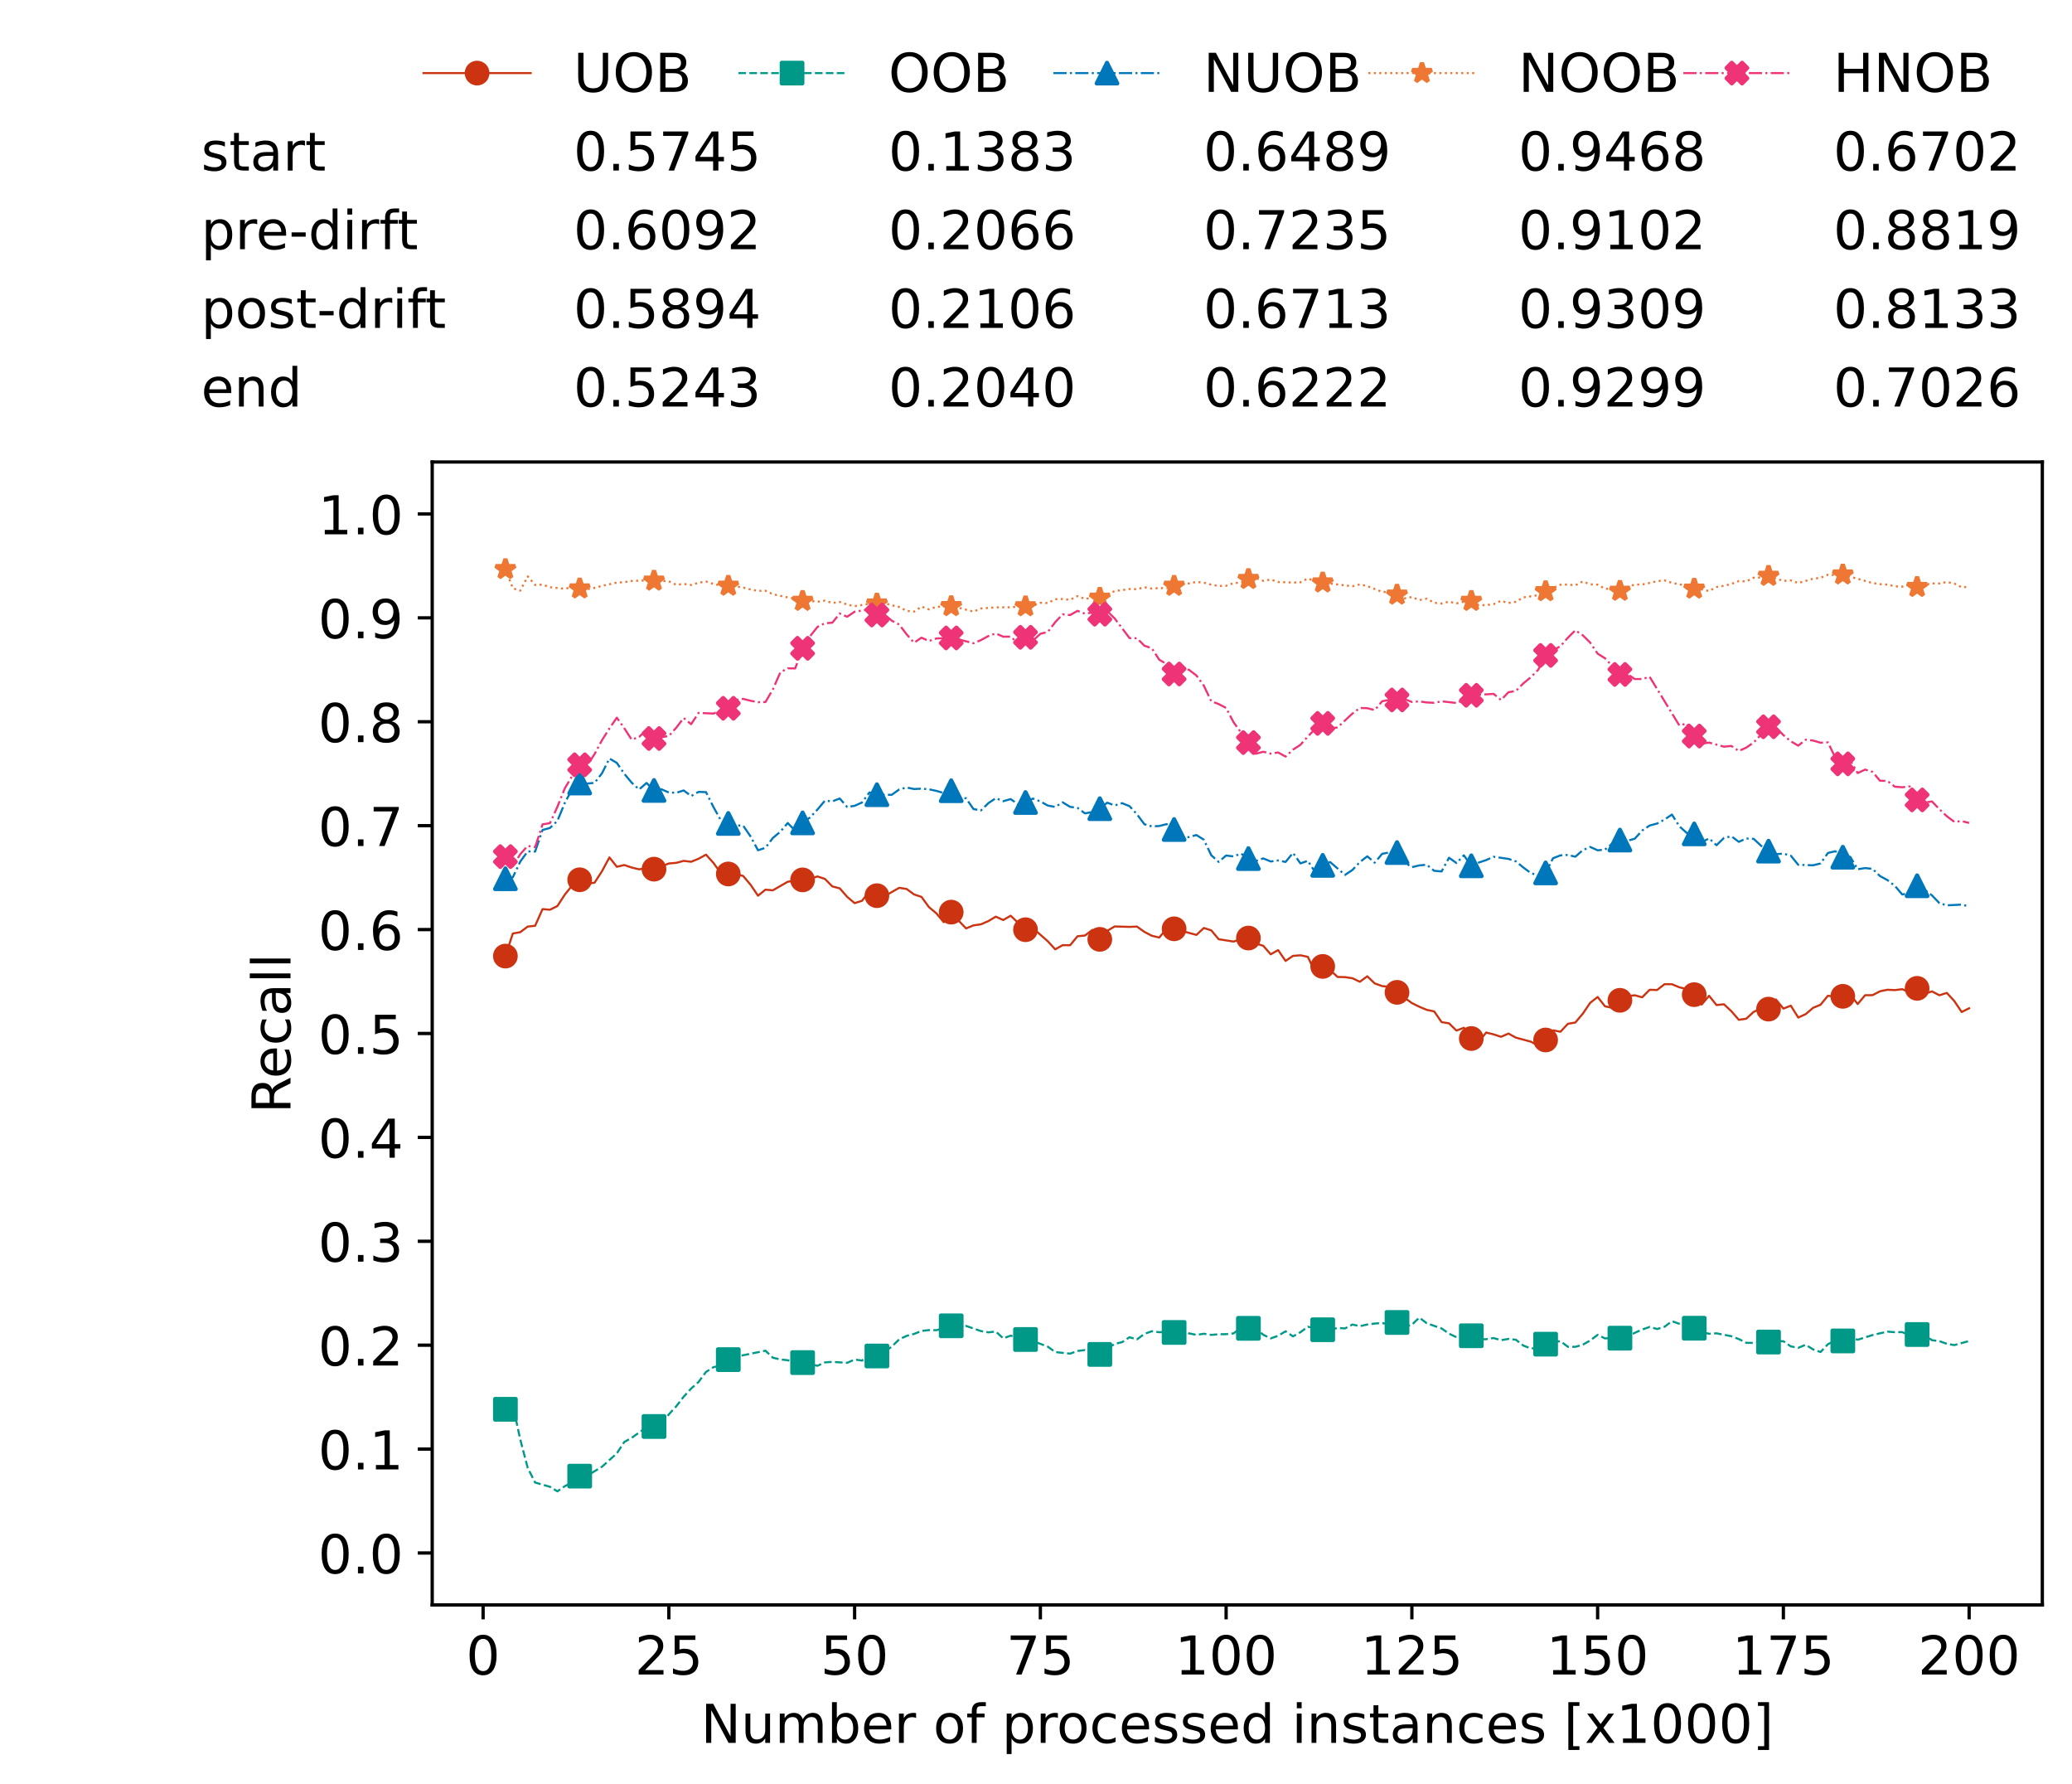 <?xml version="1.0" encoding="utf-8" standalone="no"?>
<!DOCTYPE svg PUBLIC "-//W3C//DTD SVG 1.1//EN"
  "http://www.w3.org/Graphics/SVG/1.1/DTD/svg11.dtd">
<!-- Created with matplotlib (https://matplotlib.org/) -->
<svg height="432.615pt" version="1.1" viewBox="0 0 502.65 432.615" width="502.65pt" xmlns="http://www.w3.org/2000/svg" xmlns:xlink="http://www.w3.org/1999/xlink">
 <defs>
  <style type="text/css">*{stroke-linecap:butt;stroke-linejoin:round;}</style>
 </defs>
 <g id="figure_1">
  <g id="patch_1">
   <path d="M 0 432.615 
L 502.65 432.615 
L 502.65 0 
L 0 0 
z
" style="fill:#ffffff;"/>
  </g>
  <g id="axes_1">
   <g id="patch_2">
    <path d="M 104.85 389.252 
L 495.45 389.252 
L 495.45 112.052 
L 104.85 112.052 
z
" style="fill:#ffffff;"/>
   </g>
   <g id="matplotlib.axis_1">
    <g id="xtick_1">
     <g id="line2d_1">
      <defs>
       <path d="M 0 0 
L 0 3.5 
" id="mc0240b3d84" style="stroke:#000000;stroke-width:0.8;"/>
      </defs>
      <g>
       <use style="stroke:#000000;stroke-width:0.8;" x="117.197" xlink:href="#mc0240b3d84" y="389.252"/>
      </g>
     </g>
     <g id="text_1">
      <!-- 0 -->
      <g transform="translate(113.061 406.13)scale(0.13 -0.13)">
       <defs>
        <path d="M 31.781 66.406 
Q 24.172 66.406 20.328 58.906 
Q 16.5 51.422 16.5 36.375 
Q 16.5 21.391 20.328 13.891 
Q 24.172 6.391 31.781 6.391 
Q 39.453 6.391 43.281 13.891 
Q 47.125 21.391 47.125 36.375 
Q 47.125 51.422 43.281 58.906 
Q 39.453 66.406 31.781 66.406 
z
M 31.781 74.219 
Q 44.047 74.219 50.516 64.516 
Q 56.984 54.828 56.984 36.375 
Q 56.984 17.969 50.516 8.266 
Q 44.047 -1.422 31.781 -1.422 
Q 19.531 -1.422 13.062 8.266 
Q 6.594 17.969 6.594 36.375 
Q 6.594 54.828 13.062 64.516 
Q 19.531 74.219 31.781 74.219 
z
" id="DejaVuSans-48"/>
       </defs>
       <use xlink:href="#DejaVuSans-48"/>
      </g>
     </g>
    </g>
    <g id="xtick_2">
     <g id="line2d_2">
      <g>
       <use style="stroke:#000000;stroke-width:0.8;" x="162.259" xlink:href="#mc0240b3d84" y="389.252"/>
      </g>
     </g>
     <g id="text_2">
      <!-- 25 -->
      <g transform="translate(153.988 406.13)scale(0.13 -0.13)">
       <defs>
        <path d="M 19.188 8.297 
L 53.609 8.297 
L 53.609 0 
L 7.328 0 
L 7.328 8.297 
Q 12.938 14.109 22.625 23.891 
Q 32.328 33.688 34.812 36.531 
Q 39.547 41.844 41.422 45.531 
Q 43.312 49.219 43.312 52.781 
Q 43.312 58.594 39.234 62.25 
Q 35.156 65.922 28.609 65.922 
Q 23.969 65.922 18.812 64.312 
Q 13.672 62.703 7.812 59.422 
L 7.812 69.391 
Q 13.766 71.781 18.938 73 
Q 24.125 74.219 28.422 74.219 
Q 39.75 74.219 46.484 68.547 
Q 53.219 62.891 53.219 53.422 
Q 53.219 48.922 51.531 44.891 
Q 49.859 40.875 45.406 35.406 
Q 44.188 33.984 37.641 27.219 
Q 31.109 20.453 19.188 8.297 
z
" id="DejaVuSans-50"/>
        <path d="M 10.797 72.906 
L 49.516 72.906 
L 49.516 64.594 
L 19.828 64.594 
L 19.828 46.734 
Q 21.969 47.469 24.109 47.828 
Q 26.266 48.188 28.422 48.188 
Q 40.625 48.188 47.75 41.5 
Q 54.891 34.812 54.891 23.391 
Q 54.891 11.625 47.562 5.094 
Q 40.234 -1.422 26.906 -1.422 
Q 22.312 -1.422 17.547 -0.641 
Q 12.797 0.141 7.719 1.703 
L 7.719 11.625 
Q 12.109 9.234 16.797 8.062 
Q 21.484 6.891 26.703 6.891 
Q 35.156 6.891 40.078 11.328 
Q 45.016 15.766 45.016 23.391 
Q 45.016 31 40.078 35.438 
Q 35.156 39.891 26.703 39.891 
Q 22.75 39.891 18.812 39.016 
Q 14.891 38.141 10.797 36.281 
z
" id="DejaVuSans-53"/>
       </defs>
       <use xlink:href="#DejaVuSans-50"/>
       <use x="63.623" xlink:href="#DejaVuSans-53"/>
      </g>
     </g>
    </g>
    <g id="xtick_3">
     <g id="line2d_3">
      <g>
       <use style="stroke:#000000;stroke-width:0.8;" x="207.322" xlink:href="#mc0240b3d84" y="389.252"/>
      </g>
     </g>
     <g id="text_3">
      <!-- 50 -->
      <g transform="translate(199.05 406.13)scale(0.13 -0.13)">
       <use xlink:href="#DejaVuSans-53"/>
       <use x="63.623" xlink:href="#DejaVuSans-48"/>
      </g>
     </g>
    </g>
    <g id="xtick_4">
     <g id="line2d_4">
      <g>
       <use style="stroke:#000000;stroke-width:0.8;" x="252.384" xlink:href="#mc0240b3d84" y="389.252"/>
      </g>
     </g>
     <g id="text_4">
      <!-- 75 -->
      <g transform="translate(244.113 406.13)scale(0.13 -0.13)">
       <defs>
        <path d="M 8.203 72.906 
L 55.078 72.906 
L 55.078 68.703 
L 28.609 0 
L 18.312 0 
L 43.219 64.594 
L 8.203 64.594 
z
" id="DejaVuSans-55"/>
       </defs>
       <use xlink:href="#DejaVuSans-55"/>
       <use x="63.623" xlink:href="#DejaVuSans-53"/>
      </g>
     </g>
    </g>
    <g id="xtick_5">
     <g id="line2d_5">
      <g>
       <use style="stroke:#000000;stroke-width:0.8;" x="297.446" xlink:href="#mc0240b3d84" y="389.252"/>
      </g>
     </g>
     <g id="text_5">
      <!-- 100 -->
      <g transform="translate(285.039 406.13)scale(0.13 -0.13)">
       <defs>
        <path d="M 12.406 8.297 
L 28.516 8.297 
L 28.516 63.922 
L 10.984 60.406 
L 10.984 69.391 
L 28.422 72.906 
L 38.281 72.906 
L 38.281 8.297 
L 54.391 8.297 
L 54.391 0 
L 12.406 0 
z
" id="DejaVuSans-49"/>
       </defs>
       <use xlink:href="#DejaVuSans-49"/>
       <use x="63.623" xlink:href="#DejaVuSans-48"/>
       <use x="127.246" xlink:href="#DejaVuSans-48"/>
      </g>
     </g>
    </g>
    <g id="xtick_6">
     <g id="line2d_6">
      <g>
       <use style="stroke:#000000;stroke-width:0.8;" x="342.509" xlink:href="#mc0240b3d84" y="389.252"/>
      </g>
     </g>
     <g id="text_6">
      <!-- 125 -->
      <g transform="translate(330.102 406.13)scale(0.13 -0.13)">
       <use xlink:href="#DejaVuSans-49"/>
       <use x="63.623" xlink:href="#DejaVuSans-50"/>
       <use x="127.246" xlink:href="#DejaVuSans-53"/>
      </g>
     </g>
    </g>
    <g id="xtick_7">
     <g id="line2d_7">
      <g>
       <use style="stroke:#000000;stroke-width:0.8;" x="387.571" xlink:href="#mc0240b3d84" y="389.252"/>
      </g>
     </g>
     <g id="text_7">
      <!-- 150 -->
      <g transform="translate(375.164 406.13)scale(0.13 -0.13)">
       <use xlink:href="#DejaVuSans-49"/>
       <use x="63.623" xlink:href="#DejaVuSans-53"/>
       <use x="127.246" xlink:href="#DejaVuSans-48"/>
      </g>
     </g>
    </g>
    <g id="xtick_8">
     <g id="line2d_8">
      <g>
       <use style="stroke:#000000;stroke-width:0.8;" x="432.633" xlink:href="#mc0240b3d84" y="389.252"/>
      </g>
     </g>
     <g id="text_8">
      <!-- 175 -->
      <g transform="translate(420.226 406.13)scale(0.13 -0.13)">
       <use xlink:href="#DejaVuSans-49"/>
       <use x="63.623" xlink:href="#DejaVuSans-55"/>
       <use x="127.246" xlink:href="#DejaVuSans-53"/>
      </g>
     </g>
    </g>
    <g id="xtick_9">
     <g id="line2d_9">
      <g>
       <use style="stroke:#000000;stroke-width:0.8;" x="477.695" xlink:href="#mc0240b3d84" y="389.252"/>
      </g>
     </g>
     <g id="text_9">
      <!-- 200 -->
      <g transform="translate(465.289 406.13)scale(0.13 -0.13)">
       <use xlink:href="#DejaVuSans-50"/>
       <use x="63.623" xlink:href="#DejaVuSans-48"/>
       <use x="127.246" xlink:href="#DejaVuSans-48"/>
      </g>
     </g>
    </g>
    <g id="text_10">
     <!-- Number of processed instances [x1000] -->
     <g transform="translate(170.025 422.711)scale(0.13 -0.13)">
      <defs>
       <path d="M 9.812 72.906 
L 23.094 72.906 
L 55.422 11.922 
L 55.422 72.906 
L 64.984 72.906 
L 64.984 0 
L 51.703 0 
L 19.391 60.984 
L 19.391 0 
L 9.812 0 
z
" id="DejaVuSans-78"/>
       <path d="M 8.5 21.578 
L 8.5 54.688 
L 17.484 54.688 
L 17.484 21.922 
Q 17.484 14.156 20.5 10.266 
Q 23.531 6.391 29.594 6.391 
Q 36.859 6.391 41.078 11.031 
Q 45.312 15.672 45.312 23.688 
L 45.312 54.688 
L 54.297 54.688 
L 54.297 0 
L 45.312 0 
L 45.312 8.406 
Q 42.047 3.422 37.719 1 
Q 33.406 -1.422 27.688 -1.422 
Q 18.266 -1.422 13.375 4.438 
Q 8.5 10.297 8.5 21.578 
z
M 31.109 56 
z
" id="DejaVuSans-117"/>
       <path d="M 52 44.188 
Q 55.375 50.25 60.062 53.125 
Q 64.75 56 71.094 56 
Q 79.641 56 84.281 50.016 
Q 88.922 44.047 88.922 33.016 
L 88.922 0 
L 79.891 0 
L 79.891 32.719 
Q 79.891 40.578 77.094 44.375 
Q 74.312 48.188 68.609 48.188 
Q 61.625 48.188 57.562 43.547 
Q 53.516 38.922 53.516 30.906 
L 53.516 0 
L 44.484 0 
L 44.484 32.719 
Q 44.484 40.625 41.703 44.406 
Q 38.922 48.188 33.109 48.188 
Q 26.219 48.188 22.156 43.531 
Q 18.109 38.875 18.109 30.906 
L 18.109 0 
L 9.078 0 
L 9.078 54.688 
L 18.109 54.688 
L 18.109 46.188 
Q 21.188 51.219 25.484 53.609 
Q 29.781 56 35.688 56 
Q 41.656 56 45.828 52.969 
Q 50 49.953 52 44.188 
z
" id="DejaVuSans-109"/>
       <path d="M 48.688 27.297 
Q 48.688 37.203 44.609 42.844 
Q 40.531 48.484 33.406 48.484 
Q 26.266 48.484 22.188 42.844 
Q 18.109 37.203 18.109 27.297 
Q 18.109 17.391 22.188 11.75 
Q 26.266 6.109 33.406 6.109 
Q 40.531 6.109 44.609 11.75 
Q 48.688 17.391 48.688 27.297 
z
M 18.109 46.391 
Q 20.953 51.266 25.266 53.625 
Q 29.594 56 35.594 56 
Q 45.562 56 51.781 48.094 
Q 58.016 40.188 58.016 27.297 
Q 58.016 14.406 51.781 6.484 
Q 45.562 -1.422 35.594 -1.422 
Q 29.594 -1.422 25.266 0.953 
Q 20.953 3.328 18.109 8.203 
L 18.109 0 
L 9.078 0 
L 9.078 75.984 
L 18.109 75.984 
z
" id="DejaVuSans-98"/>
       <path d="M 56.203 29.594 
L 56.203 25.203 
L 14.891 25.203 
Q 15.484 15.922 20.484 11.062 
Q 25.484 6.203 34.422 6.203 
Q 39.594 6.203 44.453 7.469 
Q 49.312 8.734 54.109 11.281 
L 54.109 2.781 
Q 49.266 0.734 44.188 -0.344 
Q 39.109 -1.422 33.891 -1.422 
Q 20.797 -1.422 13.156 6.188 
Q 5.516 13.812 5.516 26.812 
Q 5.516 40.234 12.766 48.109 
Q 20.016 56 32.328 56 
Q 43.359 56 49.781 48.891 
Q 56.203 41.797 56.203 29.594 
z
M 47.219 32.234 
Q 47.125 39.594 43.094 43.984 
Q 39.062 48.391 32.422 48.391 
Q 24.906 48.391 20.391 44.141 
Q 15.875 39.891 15.188 32.172 
z
" id="DejaVuSans-101"/>
       <path d="M 41.109 46.297 
Q 39.594 47.172 37.812 47.578 
Q 36.031 48 33.891 48 
Q 26.266 48 22.188 43.047 
Q 18.109 38.094 18.109 28.812 
L 18.109 0 
L 9.078 0 
L 9.078 54.688 
L 18.109 54.688 
L 18.109 46.188 
Q 20.953 51.172 25.484 53.578 
Q 30.031 56 36.531 56 
Q 37.453 56 38.578 55.875 
Q 39.703 55.766 41.062 55.516 
z
" id="DejaVuSans-114"/>
       <path id="DejaVuSans-32"/>
       <path d="M 30.609 48.391 
Q 23.391 48.391 19.188 42.75 
Q 14.984 37.109 14.984 27.297 
Q 14.984 17.484 19.156 11.844 
Q 23.344 6.203 30.609 6.203 
Q 37.797 6.203 41.984 11.859 
Q 46.188 17.531 46.188 27.297 
Q 46.188 37.016 41.984 42.703 
Q 37.797 48.391 30.609 48.391 
z
M 30.609 56 
Q 42.328 56 49.016 48.375 
Q 55.719 40.766 55.719 27.297 
Q 55.719 13.875 49.016 6.219 
Q 42.328 -1.422 30.609 -1.422 
Q 18.844 -1.422 12.172 6.219 
Q 5.516 13.875 5.516 27.297 
Q 5.516 40.766 12.172 48.375 
Q 18.844 56 30.609 56 
z
" id="DejaVuSans-111"/>
       <path d="M 37.109 75.984 
L 37.109 68.5 
L 28.516 68.5 
Q 23.688 68.5 21.797 66.547 
Q 19.922 64.594 19.922 59.516 
L 19.922 54.688 
L 34.719 54.688 
L 34.719 47.703 
L 19.922 47.703 
L 19.922 0 
L 10.891 0 
L 10.891 47.703 
L 2.297 47.703 
L 2.297 54.688 
L 10.891 54.688 
L 10.891 58.5 
Q 10.891 67.625 15.141 71.797 
Q 19.391 75.984 28.609 75.984 
z
" id="DejaVuSans-102"/>
       <path d="M 18.109 8.203 
L 18.109 -20.797 
L 9.078 -20.797 
L 9.078 54.688 
L 18.109 54.688 
L 18.109 46.391 
Q 20.953 51.266 25.266 53.625 
Q 29.594 56 35.594 56 
Q 45.562 56 51.781 48.094 
Q 58.016 40.188 58.016 27.297 
Q 58.016 14.406 51.781 6.484 
Q 45.562 -1.422 35.594 -1.422 
Q 29.594 -1.422 25.266 0.953 
Q 20.953 3.328 18.109 8.203 
z
M 48.688 27.297 
Q 48.688 37.203 44.609 42.844 
Q 40.531 48.484 33.406 48.484 
Q 26.266 48.484 22.188 42.844 
Q 18.109 37.203 18.109 27.297 
Q 18.109 17.391 22.188 11.75 
Q 26.266 6.109 33.406 6.109 
Q 40.531 6.109 44.609 11.75 
Q 48.688 17.391 48.688 27.297 
z
" id="DejaVuSans-112"/>
       <path d="M 48.781 52.594 
L 48.781 44.188 
Q 44.969 46.297 41.141 47.344 
Q 37.312 48.391 33.406 48.391 
Q 24.656 48.391 19.812 42.844 
Q 14.984 37.312 14.984 27.297 
Q 14.984 17.281 19.812 11.734 
Q 24.656 6.203 33.406 6.203 
Q 37.312 6.203 41.141 7.25 
Q 44.969 8.297 48.781 10.406 
L 48.781 2.094 
Q 45.016 0.344 40.984 -0.531 
Q 36.969 -1.422 32.422 -1.422 
Q 20.062 -1.422 12.781 6.344 
Q 5.516 14.109 5.516 27.297 
Q 5.516 40.672 12.859 48.328 
Q 20.219 56 33.016 56 
Q 37.156 56 41.109 55.141 
Q 45.062 54.297 48.781 52.594 
z
" id="DejaVuSans-99"/>
       <path d="M 44.281 53.078 
L 44.281 44.578 
Q 40.484 46.531 36.375 47.5 
Q 32.281 48.484 27.875 48.484 
Q 21.188 48.484 17.844 46.438 
Q 14.5 44.391 14.5 40.281 
Q 14.5 37.156 16.891 35.375 
Q 19.281 33.594 26.516 31.984 
L 29.594 31.297 
Q 39.156 29.25 43.188 25.516 
Q 47.219 21.781 47.219 15.094 
Q 47.219 7.469 41.188 3.016 
Q 35.156 -1.422 24.609 -1.422 
Q 20.219 -1.422 15.453 -0.562 
Q 10.688 0.297 5.422 2 
L 5.422 11.281 
Q 10.406 8.688 15.234 7.391 
Q 20.062 6.109 24.812 6.109 
Q 31.156 6.109 34.562 8.281 
Q 37.984 10.453 37.984 14.406 
Q 37.984 18.062 35.516 20.016 
Q 33.062 21.969 24.703 23.781 
L 21.578 24.516 
Q 13.234 26.266 9.516 29.906 
Q 5.812 33.547 5.812 39.891 
Q 5.812 47.609 11.281 51.797 
Q 16.75 56 26.812 56 
Q 31.781 56 36.172 55.266 
Q 40.578 54.547 44.281 53.078 
z
" id="DejaVuSans-115"/>
       <path d="M 45.406 46.391 
L 45.406 75.984 
L 54.391 75.984 
L 54.391 0 
L 45.406 0 
L 45.406 8.203 
Q 42.578 3.328 38.25 0.953 
Q 33.938 -1.422 27.875 -1.422 
Q 17.969 -1.422 11.734 6.484 
Q 5.516 14.406 5.516 27.297 
Q 5.516 40.188 11.734 48.094 
Q 17.969 56 27.875 56 
Q 33.938 56 38.25 53.625 
Q 42.578 51.266 45.406 46.391 
z
M 14.797 27.297 
Q 14.797 17.391 18.875 11.75 
Q 22.953 6.109 30.078 6.109 
Q 37.203 6.109 41.297 11.75 
Q 45.406 17.391 45.406 27.297 
Q 45.406 37.203 41.297 42.844 
Q 37.203 48.484 30.078 48.484 
Q 22.953 48.484 18.875 42.844 
Q 14.797 37.203 14.797 27.297 
z
" id="DejaVuSans-100"/>
       <path d="M 9.422 54.688 
L 18.406 54.688 
L 18.406 0 
L 9.422 0 
z
M 9.422 75.984 
L 18.406 75.984 
L 18.406 64.594 
L 9.422 64.594 
z
" id="DejaVuSans-105"/>
       <path d="M 54.891 33.016 
L 54.891 0 
L 45.906 0 
L 45.906 32.719 
Q 45.906 40.484 42.875 44.328 
Q 39.844 48.188 33.797 48.188 
Q 26.516 48.188 22.312 43.547 
Q 18.109 38.922 18.109 30.906 
L 18.109 0 
L 9.078 0 
L 9.078 54.688 
L 18.109 54.688 
L 18.109 46.188 
Q 21.344 51.125 25.703 53.562 
Q 30.078 56 35.797 56 
Q 45.219 56 50.047 50.172 
Q 54.891 44.344 54.891 33.016 
z
" id="DejaVuSans-110"/>
       <path d="M 18.312 70.219 
L 18.312 54.688 
L 36.812 54.688 
L 36.812 47.703 
L 18.312 47.703 
L 18.312 18.016 
Q 18.312 11.328 20.141 9.422 
Q 21.969 7.516 27.594 7.516 
L 36.812 7.516 
L 36.812 0 
L 27.594 0 
Q 17.188 0 13.234 3.875 
Q 9.281 7.766 9.281 18.016 
L 9.281 47.703 
L 2.688 47.703 
L 2.688 54.688 
L 9.281 54.688 
L 9.281 70.219 
z
" id="DejaVuSans-116"/>
       <path d="M 34.281 27.484 
Q 23.391 27.484 19.188 25 
Q 14.984 22.516 14.984 16.5 
Q 14.984 11.719 18.141 8.906 
Q 21.297 6.109 26.703 6.109 
Q 34.188 6.109 38.703 11.406 
Q 43.219 16.703 43.219 25.484 
L 43.219 27.484 
z
M 52.203 31.203 
L 52.203 0 
L 43.219 0 
L 43.219 8.297 
Q 40.141 3.328 35.547 0.953 
Q 30.953 -1.422 24.312 -1.422 
Q 15.922 -1.422 10.953 3.297 
Q 6 8.016 6 15.922 
Q 6 25.141 12.172 29.828 
Q 18.359 34.516 30.609 34.516 
L 43.219 34.516 
L 43.219 35.406 
Q 43.219 41.609 39.141 45 
Q 35.062 48.391 27.688 48.391 
Q 23 48.391 18.547 47.266 
Q 14.109 46.141 10.016 43.891 
L 10.016 52.203 
Q 14.938 54.109 19.578 55.047 
Q 24.219 56 28.609 56 
Q 40.484 56 46.344 49.844 
Q 52.203 43.703 52.203 31.203 
z
" id="DejaVuSans-97"/>
       <path d="M 8.594 75.984 
L 29.297 75.984 
L 29.297 69 
L 17.578 69 
L 17.578 -6.203 
L 29.297 -6.203 
L 29.297 -13.188 
L 8.594 -13.188 
z
" id="DejaVuSans-91"/>
       <path d="M 54.891 54.688 
L 35.109 28.078 
L 55.906 0 
L 45.312 0 
L 29.391 21.484 
L 13.484 0 
L 2.875 0 
L 24.125 28.609 
L 4.688 54.688 
L 15.281 54.688 
L 29.781 35.203 
L 44.281 54.688 
z
" id="DejaVuSans-120"/>
       <path d="M 30.422 75.984 
L 30.422 -13.188 
L 9.719 -13.188 
L 9.719 -6.203 
L 21.391 -6.203 
L 21.391 69 
L 9.719 69 
L 9.719 75.984 
z
" id="DejaVuSans-93"/>
      </defs>
      <use xlink:href="#DejaVuSans-78"/>
      <use x="74.805" xlink:href="#DejaVuSans-117"/>
      <use x="138.184" xlink:href="#DejaVuSans-109"/>
      <use x="235.596" xlink:href="#DejaVuSans-98"/>
      <use x="299.072" xlink:href="#DejaVuSans-101"/>
      <use x="360.596" xlink:href="#DejaVuSans-114"/>
      <use x="401.709" xlink:href="#DejaVuSans-32"/>
      <use x="433.496" xlink:href="#DejaVuSans-111"/>
      <use x="494.678" xlink:href="#DejaVuSans-102"/>
      <use x="529.883" xlink:href="#DejaVuSans-32"/>
      <use x="561.67" xlink:href="#DejaVuSans-112"/>
      <use x="625.146" xlink:href="#DejaVuSans-114"/>
      <use x="664.01" xlink:href="#DejaVuSans-111"/>
      <use x="725.191" xlink:href="#DejaVuSans-99"/>
      <use x="780.172" xlink:href="#DejaVuSans-101"/>
      <use x="841.695" xlink:href="#DejaVuSans-115"/>
      <use x="893.795" xlink:href="#DejaVuSans-115"/>
      <use x="945.895" xlink:href="#DejaVuSans-101"/>
      <use x="1007.418" xlink:href="#DejaVuSans-100"/>
      <use x="1070.895" xlink:href="#DejaVuSans-32"/>
      <use x="1102.682" xlink:href="#DejaVuSans-105"/>
      <use x="1130.465" xlink:href="#DejaVuSans-110"/>
      <use x="1193.844" xlink:href="#DejaVuSans-115"/>
      <use x="1245.943" xlink:href="#DejaVuSans-116"/>
      <use x="1285.152" xlink:href="#DejaVuSans-97"/>
      <use x="1346.432" xlink:href="#DejaVuSans-110"/>
      <use x="1409.811" xlink:href="#DejaVuSans-99"/>
      <use x="1464.791" xlink:href="#DejaVuSans-101"/>
      <use x="1526.314" xlink:href="#DejaVuSans-115"/>
      <use x="1578.414" xlink:href="#DejaVuSans-32"/>
      <use x="1610.201" xlink:href="#DejaVuSans-91"/>
      <use x="1649.215" xlink:href="#DejaVuSans-120"/>
      <use x="1708.395" xlink:href="#DejaVuSans-49"/>
      <use x="1772.018" xlink:href="#DejaVuSans-48"/>
      <use x="1835.641" xlink:href="#DejaVuSans-48"/>
      <use x="1899.264" xlink:href="#DejaVuSans-48"/>
      <use x="1962.887" xlink:href="#DejaVuSans-93"/>
     </g>
    </g>
   </g>
   <g id="matplotlib.axis_2">
    <g id="ytick_1">
     <g id="line2d_10">
      <defs>
       <path d="M 0 0 
L -3.5 0 
" id="mf9a0506394" style="stroke:#000000;stroke-width:0.8;"/>
      </defs>
      <g>
       <use style="stroke:#000000;stroke-width:0.8;" x="104.85" xlink:href="#mf9a0506394" y="376.652"/>
      </g>
     </g>
     <g id="text_11">
      <!-- 0.0 -->
      <g transform="translate(77.176 381.591)scale(0.13 -0.13)">
       <defs>
        <path d="M 10.688 12.406 
L 21 12.406 
L 21 0 
L 10.688 0 
z
" id="DejaVuSans-46"/>
       </defs>
       <use xlink:href="#DejaVuSans-48"/>
       <use x="63.623" xlink:href="#DejaVuSans-46"/>
       <use x="95.41" xlink:href="#DejaVuSans-48"/>
      </g>
     </g>
    </g>
    <g id="ytick_2">
     <g id="line2d_11">
      <g>
       <use style="stroke:#000000;stroke-width:0.8;" x="104.85" xlink:href="#mf9a0506394" y="351.452"/>
      </g>
     </g>
     <g id="text_12">
      <!-- 0.1 -->
      <g transform="translate(77.176 356.391)scale(0.13 -0.13)">
       <use xlink:href="#DejaVuSans-48"/>
       <use x="63.623" xlink:href="#DejaVuSans-46"/>
       <use x="95.41" xlink:href="#DejaVuSans-49"/>
      </g>
     </g>
    </g>
    <g id="ytick_3">
     <g id="line2d_12">
      <g>
       <use style="stroke:#000000;stroke-width:0.8;" x="104.85" xlink:href="#mf9a0506394" y="326.252"/>
      </g>
     </g>
     <g id="text_13">
      <!-- 0.2 -->
      <g transform="translate(77.176 331.191)scale(0.13 -0.13)">
       <use xlink:href="#DejaVuSans-48"/>
       <use x="63.623" xlink:href="#DejaVuSans-46"/>
       <use x="95.41" xlink:href="#DejaVuSans-50"/>
      </g>
     </g>
    </g>
    <g id="ytick_4">
     <g id="line2d_13">
      <g>
       <use style="stroke:#000000;stroke-width:0.8;" x="104.85" xlink:href="#mf9a0506394" y="301.052"/>
      </g>
     </g>
     <g id="text_14">
      <!-- 0.3 -->
      <g transform="translate(77.176 305.991)scale(0.13 -0.13)">
       <defs>
        <path d="M 40.578 39.312 
Q 47.656 37.797 51.625 33 
Q 55.609 28.219 55.609 21.188 
Q 55.609 10.406 48.188 4.484 
Q 40.766 -1.422 27.094 -1.422 
Q 22.516 -1.422 17.656 -0.516 
Q 12.797 0.391 7.625 2.203 
L 7.625 11.719 
Q 11.719 9.328 16.594 8.109 
Q 21.484 6.891 26.812 6.891 
Q 36.078 6.891 40.938 10.547 
Q 45.797 14.203 45.797 21.188 
Q 45.797 27.641 41.281 31.266 
Q 36.766 34.906 28.719 34.906 
L 20.219 34.906 
L 20.219 43.016 
L 29.109 43.016 
Q 36.375 43.016 40.234 45.922 
Q 44.094 48.828 44.094 54.297 
Q 44.094 59.906 40.109 62.906 
Q 36.141 65.922 28.719 65.922 
Q 24.656 65.922 20.016 65.031 
Q 15.375 64.156 9.812 62.312 
L 9.812 71.094 
Q 15.438 72.656 20.344 73.438 
Q 25.25 74.219 29.594 74.219 
Q 40.828 74.219 47.359 69.109 
Q 53.906 64.016 53.906 55.328 
Q 53.906 49.266 50.438 45.094 
Q 46.969 40.922 40.578 39.312 
z
" id="DejaVuSans-51"/>
       </defs>
       <use xlink:href="#DejaVuSans-48"/>
       <use x="63.623" xlink:href="#DejaVuSans-46"/>
       <use x="95.41" xlink:href="#DejaVuSans-51"/>
      </g>
     </g>
    </g>
    <g id="ytick_5">
     <g id="line2d_14">
      <g>
       <use style="stroke:#000000;stroke-width:0.8;" x="104.85" xlink:href="#mf9a0506394" y="275.852"/>
      </g>
     </g>
     <g id="text_15">
      <!-- 0.4 -->
      <g transform="translate(77.176 280.791)scale(0.13 -0.13)">
       <defs>
        <path d="M 37.797 64.312 
L 12.891 25.391 
L 37.797 25.391 
z
M 35.203 72.906 
L 47.609 72.906 
L 47.609 25.391 
L 58.016 25.391 
L 58.016 17.188 
L 47.609 17.188 
L 47.609 0 
L 37.797 0 
L 37.797 17.188 
L 4.891 17.188 
L 4.891 26.703 
z
" id="DejaVuSans-52"/>
       </defs>
       <use xlink:href="#DejaVuSans-48"/>
       <use x="63.623" xlink:href="#DejaVuSans-46"/>
       <use x="95.41" xlink:href="#DejaVuSans-52"/>
      </g>
     </g>
    </g>
    <g id="ytick_6">
     <g id="line2d_15">
      <g>
       <use style="stroke:#000000;stroke-width:0.8;" x="104.85" xlink:href="#mf9a0506394" y="250.652"/>
      </g>
     </g>
     <g id="text_16">
      <!-- 0.5 -->
      <g transform="translate(77.176 255.591)scale(0.13 -0.13)">
       <use xlink:href="#DejaVuSans-48"/>
       <use x="63.623" xlink:href="#DejaVuSans-46"/>
       <use x="95.41" xlink:href="#DejaVuSans-53"/>
      </g>
     </g>
    </g>
    <g id="ytick_7">
     <g id="line2d_16">
      <g>
       <use style="stroke:#000000;stroke-width:0.8;" x="104.85" xlink:href="#mf9a0506394" y="225.452"/>
      </g>
     </g>
     <g id="text_17">
      <!-- 0.6 -->
      <g transform="translate(77.176 230.391)scale(0.13 -0.13)">
       <defs>
        <path d="M 33.016 40.375 
Q 26.375 40.375 22.484 35.828 
Q 18.609 31.297 18.609 23.391 
Q 18.609 15.531 22.484 10.953 
Q 26.375 6.391 33.016 6.391 
Q 39.656 6.391 43.531 10.953 
Q 47.406 15.531 47.406 23.391 
Q 47.406 31.297 43.531 35.828 
Q 39.656 40.375 33.016 40.375 
z
M 52.594 71.297 
L 52.594 62.312 
Q 48.875 64.062 45.094 64.984 
Q 41.312 65.922 37.594 65.922 
Q 27.828 65.922 22.672 59.328 
Q 17.531 52.734 16.797 39.406 
Q 19.672 43.656 24.016 45.922 
Q 28.375 48.188 33.594 48.188 
Q 44.578 48.188 50.953 41.516 
Q 57.328 34.859 57.328 23.391 
Q 57.328 12.156 50.688 5.359 
Q 44.047 -1.422 33.016 -1.422 
Q 20.359 -1.422 13.672 8.266 
Q 6.984 17.969 6.984 36.375 
Q 6.984 53.656 15.188 63.938 
Q 23.391 74.219 37.203 74.219 
Q 40.922 74.219 44.703 73.484 
Q 48.484 72.75 52.594 71.297 
z
" id="DejaVuSans-54"/>
       </defs>
       <use xlink:href="#DejaVuSans-48"/>
       <use x="63.623" xlink:href="#DejaVuSans-46"/>
       <use x="95.41" xlink:href="#DejaVuSans-54"/>
      </g>
     </g>
    </g>
    <g id="ytick_8">
     <g id="line2d_17">
      <g>
       <use style="stroke:#000000;stroke-width:0.8;" x="104.85" xlink:href="#mf9a0506394" y="200.252"/>
      </g>
     </g>
     <g id="text_18">
      <!-- 0.7 -->
      <g transform="translate(77.176 205.191)scale(0.13 -0.13)">
       <use xlink:href="#DejaVuSans-48"/>
       <use x="63.623" xlink:href="#DejaVuSans-46"/>
       <use x="95.41" xlink:href="#DejaVuSans-55"/>
      </g>
     </g>
    </g>
    <g id="ytick_9">
     <g id="line2d_18">
      <g>
       <use style="stroke:#000000;stroke-width:0.8;" x="104.85" xlink:href="#mf9a0506394" y="175.052"/>
      </g>
     </g>
     <g id="text_19">
      <!-- 0.8 -->
      <g transform="translate(77.176 179.991)scale(0.13 -0.13)">
       <defs>
        <path d="M 31.781 34.625 
Q 24.75 34.625 20.719 30.859 
Q 16.703 27.094 16.703 20.516 
Q 16.703 13.922 20.719 10.156 
Q 24.75 6.391 31.781 6.391 
Q 38.812 6.391 42.859 10.172 
Q 46.922 13.969 46.922 20.516 
Q 46.922 27.094 42.891 30.859 
Q 38.875 34.625 31.781 34.625 
z
M 21.922 38.812 
Q 15.578 40.375 12.031 44.719 
Q 8.5 49.078 8.5 55.328 
Q 8.5 64.062 14.719 69.141 
Q 20.953 74.219 31.781 74.219 
Q 42.672 74.219 48.875 69.141 
Q 55.078 64.062 55.078 55.328 
Q 55.078 49.078 51.531 44.719 
Q 48 40.375 41.703 38.812 
Q 48.828 37.156 52.797 32.312 
Q 56.781 27.484 56.781 20.516 
Q 56.781 9.906 50.312 4.234 
Q 43.844 -1.422 31.781 -1.422 
Q 19.734 -1.422 13.25 4.234 
Q 6.781 9.906 6.781 20.516 
Q 6.781 27.484 10.781 32.312 
Q 14.797 37.156 21.922 38.812 
z
M 18.312 54.391 
Q 18.312 48.734 21.844 45.562 
Q 25.391 42.391 31.781 42.391 
Q 38.141 42.391 41.719 45.562 
Q 45.312 48.734 45.312 54.391 
Q 45.312 60.062 41.719 63.234 
Q 38.141 66.406 31.781 66.406 
Q 25.391 66.406 21.844 63.234 
Q 18.312 60.062 18.312 54.391 
z
" id="DejaVuSans-56"/>
       </defs>
       <use xlink:href="#DejaVuSans-48"/>
       <use x="63.623" xlink:href="#DejaVuSans-46"/>
       <use x="95.41" xlink:href="#DejaVuSans-56"/>
      </g>
     </g>
    </g>
    <g id="ytick_10">
     <g id="line2d_19">
      <g>
       <use style="stroke:#000000;stroke-width:0.8;" x="104.85" xlink:href="#mf9a0506394" y="149.852"/>
      </g>
     </g>
     <g id="text_20">
      <!-- 0.9 -->
      <g transform="translate(77.176 154.791)scale(0.13 -0.13)">
       <defs>
        <path d="M 10.984 1.516 
L 10.984 10.5 
Q 14.703 8.734 18.5 7.812 
Q 22.312 6.891 25.984 6.891 
Q 35.75 6.891 40.891 13.453 
Q 46.047 20.016 46.781 33.406 
Q 43.953 29.203 39.594 26.953 
Q 35.25 24.703 29.984 24.703 
Q 19.047 24.703 12.672 31.312 
Q 6.297 37.938 6.297 49.422 
Q 6.297 60.641 12.938 67.422 
Q 19.578 74.219 30.609 74.219 
Q 43.266 74.219 49.922 64.516 
Q 56.594 54.828 56.594 36.375 
Q 56.594 19.141 48.406 8.859 
Q 40.234 -1.422 26.422 -1.422 
Q 22.703 -1.422 18.891 -0.688 
Q 15.094 0.047 10.984 1.516 
z
M 30.609 32.422 
Q 37.25 32.422 41.125 36.953 
Q 45.016 41.5 45.016 49.422 
Q 45.016 57.281 41.125 61.844 
Q 37.25 66.406 30.609 66.406 
Q 23.969 66.406 20.094 61.844 
Q 16.219 57.281 16.219 49.422 
Q 16.219 41.5 20.094 36.953 
Q 23.969 32.422 30.609 32.422 
z
" id="DejaVuSans-57"/>
       </defs>
       <use xlink:href="#DejaVuSans-48"/>
       <use x="63.623" xlink:href="#DejaVuSans-46"/>
       <use x="95.41" xlink:href="#DejaVuSans-57"/>
      </g>
     </g>
    </g>
    <g id="ytick_11">
     <g id="line2d_20">
      <g>
       <use style="stroke:#000000;stroke-width:0.8;" x="104.85" xlink:href="#mf9a0506394" y="124.652"/>
      </g>
     </g>
     <g id="text_21">
      <!-- 1.0 -->
      <g transform="translate(77.176 129.591)scale(0.13 -0.13)">
       <use xlink:href="#DejaVuSans-49"/>
       <use x="63.623" xlink:href="#DejaVuSans-46"/>
       <use x="95.41" xlink:href="#DejaVuSans-48"/>
      </g>
     </g>
    </g>
    <g id="text_22">
     <!-- Recall -->
     <g transform="translate(70.472 270.044)rotate(-90)scale(0.13 -0.13)">
      <defs>
       <path d="M 44.391 34.188 
Q 47.562 33.109 50.562 29.594 
Q 53.562 26.078 56.594 19.922 
L 66.609 0 
L 56 0 
L 46.688 18.703 
Q 43.062 26.031 39.672 28.422 
Q 36.281 30.812 30.422 30.812 
L 19.672 30.812 
L 19.672 0 
L 9.812 0 
L 9.812 72.906 
L 32.078 72.906 
Q 44.578 72.906 50.734 67.672 
Q 56.891 62.453 56.891 51.906 
Q 56.891 45.016 53.688 40.469 
Q 50.484 35.938 44.391 34.188 
z
M 19.672 64.797 
L 19.672 38.922 
L 32.078 38.922 
Q 39.203 38.922 42.844 42.219 
Q 46.484 45.516 46.484 51.906 
Q 46.484 58.297 42.844 61.547 
Q 39.203 64.797 32.078 64.797 
z
" id="DejaVuSans-82"/>
       <path d="M 9.422 75.984 
L 18.406 75.984 
L 18.406 0 
L 9.422 0 
z
" id="DejaVuSans-108"/>
      </defs>
      <use xlink:href="#DejaVuSans-82"/>
      <use x="64.982" xlink:href="#DejaVuSans-101"/>
      <use x="126.506" xlink:href="#DejaVuSans-99"/>
      <use x="181.486" xlink:href="#DejaVuSans-97"/>
      <use x="242.766" xlink:href="#DejaVuSans-108"/>
      <use x="270.549" xlink:href="#DejaVuSans-108"/>
     </g>
    </g>
   </g>
   <g id="line2d_21"/>
   <g id="line2d_22"/>
   <g id="line2d_23"/>
   <g id="line2d_24"/>
   <g id="line2d_25"/>
   <g id="line2d_26">
    <path clip-path="url(#p2df1e05f53)" d="M 122.605 231.886 
L 124.407 226.404 
L 126.21 226.086 
L 128.012 224.728 
L 129.815 224.533 
L 131.617 220.486 
L 133.419 220.642 
L 135.222 219.743 
L 137.024 216.968 
L 138.827 214.737 
L 140.629 213.376 
L 142.432 214.345 
L 144.234 214.087 
L 146.037 211.298 
L 147.839 207.951 
L 149.642 210.222 
L 151.444 209.794 
L 153.247 210.412 
L 155.049 210.839 
L 156.852 210.562 
L 158.654 210.8 
L 162.259 209.422 
L 164.062 209.27 
L 165.864 208.79 
L 167.667 209.008 
L 169.469 208.274 
L 171.272 207.282 
L 173.074 209.279 
L 174.877 211.785 
L 176.679 211.967 
L 178.482 212.012 
L 180.284 212.448 
L 182.087 214.59 
L 183.889 217.239 
L 185.692 215.774 
L 187.494 215.928 
L 191.099 213.85 
L 196.507 213.142 
L 198.309 212.569 
L 200.112 213.157 
L 201.914 214.982 
L 203.717 215.459 
L 205.519 217.516 
L 207.322 219.038 
L 209.124 218.471 
L 210.927 216.153 
L 212.729 217.232 
L 214.532 217.379 
L 218.137 215.327 
L 219.939 215.609 
L 221.742 216.928 
L 223.544 217.526 
L 225.347 219.996 
L 227.149 221.507 
L 228.952 223.662 
L 230.754 221.221 
L 232.557 223.289 
L 234.359 225.178 
L 236.162 224.433 
L 237.964 224.181 
L 239.767 223.399 
L 241.569 222.319 
L 243.372 223.137 
L 245.174 222.098 
L 248.779 225.489 
L 250.581 225.115 
L 254.186 228.29 
L 255.989 230.25 
L 257.791 229.232 
L 259.594 229.257 
L 261.396 227.071 
L 263.199 226.896 
L 265.001 225.534 
L 266.804 227.827 
L 268.606 225.759 
L 270.409 224.696 
L 274.014 224.801 
L 275.816 224.725 
L 277.619 226.012 
L 279.421 226.951 
L 281.224 227.386 
L 283.026 225.236 
L 284.829 225.27 
L 290.236 226.746 
L 292.039 225.074 
L 293.841 225.639 
L 295.644 227.798 
L 299.249 228.359 
L 301.051 227.808 
L 302.854 227.507 
L 304.656 228.841 
L 306.459 229.387 
L 308.261 231.451 
L 310.064 230.429 
L 311.866 233.055 
L 313.669 231.829 
L 315.471 231.69 
L 317.274 232.068 
L 319.076 235.897 
L 320.879 234.387 
L 322.681 235.264 
L 324.484 236.949 
L 326.286 236.985 
L 328.089 237.257 
L 329.891 238.111 
L 331.694 236.782 
L 333.496 238.514 
L 335.299 239.157 
L 337.101 239.348 
L 342.509 243.278 
L 344.311 244.168 
L 346.114 244.921 
L 347.916 245.296 
L 349.719 247.9 
L 351.521 248.195 
L 353.324 249.95 
L 355.126 249.268 
L 356.928 251.878 
L 358.731 252.672 
L 360.533 250.426 
L 362.336 250.871 
L 364.138 251.457 
L 365.941 250.677 
L 367.743 251.663 
L 371.348 252.633 
L 373.151 253.587 
L 374.953 252.233 
L 376.756 249.89 
L 378.558 250.228 
L 380.361 248.305 
L 382.163 247.995 
L 383.966 245.862 
L 385.768 243.219 
L 387.571 241.808 
L 389.373 244.076 
L 391.176 244.437 
L 392.978 242.613 
L 394.781 241.606 
L 396.583 241.389 
L 398.386 241.879 
L 400.188 240.054 
L 401.991 240.111 
L 403.793 238.703 
L 405.596 238.71 
L 407.398 239.451 
L 409.201 239.882 
L 411.003 241.236 
L 412.806 243.632 
L 414.608 241.515 
L 416.411 243.761 
L 418.213 243.569 
L 420.016 245.251 
L 421.818 247.339 
L 423.621 247.076 
L 425.423 245.416 
L 427.226 244.563 
L 429.028 244.746 
L 430.831 242.408 
L 432.633 244.619 
L 434.436 243.914 
L 436.238 246.784 
L 438.041 245.968 
L 439.843 244.431 
L 441.646 243.688 
L 443.448 241.493 
L 445.251 241.78 
L 447.053 241.643 
L 448.856 241.201 
L 450.658 243.511 
L 452.461 241.38 
L 454.263 241.36 
L 456.066 240.421 
L 457.868 240.051 
L 459.671 240.134 
L 461.473 239.913 
L 463.276 240.693 
L 465.078 239.71 
L 466.881 241.036 
L 468.683 240.447 
L 470.485 241.389 
L 472.288 240.814 
L 474.09 242.781 
L 475.893 245.445 
L 477.695 244.539 
L 477.695 244.539 
" style="fill:none;stroke:#cc3311;stroke-linecap:square;stroke-width:0.5;"/>
    <defs>
     <path d="M 0 2.5 
C 0.663 2.5 1.299 2.237 1.768 1.768 
C 2.237 1.299 2.5 0.663 2.5 0 
C 2.5 -0.663 2.237 -1.299 1.768 -1.768 
C 1.299 -2.237 0.663 -2.5 0 -2.5 
C -0.663 -2.5 -1.299 -2.237 -1.768 -1.768 
C -2.237 -1.299 -2.5 -0.663 -2.5 0 
C -2.5 0.663 -2.237 1.299 -1.768 1.768 
C -1.299 2.237 -0.663 2.5 0 2.5 
z
" id="m227c671a5c" style="stroke:#cc3311;"/>
    </defs>
    <g clip-path="url(#p2df1e05f53)">
     <use style="fill:#cc3311;stroke:#cc3311;" x="122.605" xlink:href="#m227c671a5c" y="231.886"/>
     <use style="fill:#cc3311;stroke:#cc3311;" x="140.629" xlink:href="#m227c671a5c" y="213.376"/>
     <use style="fill:#cc3311;stroke:#cc3311;" x="158.654" xlink:href="#m227c671a5c" y="210.8"/>
     <use style="fill:#cc3311;stroke:#cc3311;" x="176.679" xlink:href="#m227c671a5c" y="211.967"/>
     <use style="fill:#cc3311;stroke:#cc3311;" x="194.704" xlink:href="#m227c671a5c" y="213.404"/>
     <use style="fill:#cc3311;stroke:#cc3311;" x="212.729" xlink:href="#m227c671a5c" y="217.232"/>
     <use style="fill:#cc3311;stroke:#cc3311;" x="230.754" xlink:href="#m227c671a5c" y="221.221"/>
     <use style="fill:#cc3311;stroke:#cc3311;" x="248.779" xlink:href="#m227c671a5c" y="225.489"/>
     <use style="fill:#cc3311;stroke:#cc3311;" x="266.804" xlink:href="#m227c671a5c" y="227.827"/>
     <use style="fill:#cc3311;stroke:#cc3311;" x="284.829" xlink:href="#m227c671a5c" y="225.27"/>
     <use style="fill:#cc3311;stroke:#cc3311;" x="302.854" xlink:href="#m227c671a5c" y="227.507"/>
     <use style="fill:#cc3311;stroke:#cc3311;" x="320.879" xlink:href="#m227c671a5c" y="234.387"/>
     <use style="fill:#cc3311;stroke:#cc3311;" x="338.904" xlink:href="#m227c671a5c" y="240.677"/>
     <use style="fill:#cc3311;stroke:#cc3311;" x="356.928" xlink:href="#m227c671a5c" y="251.878"/>
     <use style="fill:#cc3311;stroke:#cc3311;" x="374.953" xlink:href="#m227c671a5c" y="252.233"/>
     <use style="fill:#cc3311;stroke:#cc3311;" x="392.978" xlink:href="#m227c671a5c" y="242.613"/>
     <use style="fill:#cc3311;stroke:#cc3311;" x="411.003" xlink:href="#m227c671a5c" y="241.236"/>
     <use style="fill:#cc3311;stroke:#cc3311;" x="429.028" xlink:href="#m227c671a5c" y="244.746"/>
     <use style="fill:#cc3311;stroke:#cc3311;" x="447.053" xlink:href="#m227c671a5c" y="241.643"/>
     <use style="fill:#cc3311;stroke:#cc3311;" x="465.078" xlink:href="#m227c671a5c" y="239.71"/>
    </g>
   </g>
   <g id="line2d_27"/>
   <g id="line2d_28"/>
   <g id="line2d_29"/>
   <g id="line2d_30"/>
   <g id="line2d_31">
    <path clip-path="url(#p2df1e05f53)" d="M 122.605 341.801 
L 124.407 340.822 
L 126.21 349.113 
L 128.012 355.998 
L 129.815 359.562 
L 133.419 360.599 
L 135.222 361.705 
L 137.024 360.444 
L 138.827 359.545 
L 140.629 358.016 
L 142.432 357.897 
L 146.037 355.738 
L 149.642 352.483 
L 151.444 349.731 
L 153.247 348.71 
L 156.852 346.138 
L 158.654 345.972 
L 160.457 345.347 
L 162.259 343.025 
L 164.062 341.068 
L 165.864 338.737 
L 167.667 336.771 
L 169.469 335.163 
L 171.272 332.738 
L 173.074 331.59 
L 174.877 331.202 
L 176.679 329.748 
L 178.482 329.064 
L 185.692 327.587 
L 187.494 329.297 
L 189.297 329.709 
L 191.099 329.904 
L 192.902 330.467 
L 194.704 330.48 
L 198.309 331.253 
L 200.112 330.429 
L 201.914 330.299 
L 205.519 330.529 
L 207.322 329.731 
L 209.124 329.985 
L 210.927 328.406 
L 212.729 328.873 
L 214.532 327.895 
L 216.334 326.598 
L 218.137 324.843 
L 219.939 323.991 
L 221.742 323.528 
L 223.544 322.798 
L 225.347 322.594 
L 227.149 322.617 
L 228.952 322.179 
L 230.754 321.556 
L 232.557 321.492 
L 234.359 321.584 
L 237.964 322.831 
L 239.767 323.141 
L 241.569 322.939 
L 243.372 324.593 
L 245.174 323.943 
L 248.779 324.877 
L 250.581 325.251 
L 254.186 326.614 
L 255.989 327.921 
L 259.594 328.303 
L 261.396 327.66 
L 263.199 327.439 
L 265.001 328.285 
L 266.804 328.491 
L 268.606 327.095 
L 270.409 325.943 
L 272.211 325.518 
L 274.014 324.324 
L 275.816 324.855 
L 277.619 323.514 
L 279.421 322.875 
L 281.224 323.108 
L 283.026 323.016 
L 284.829 323.164 
L 286.631 322.64 
L 288.434 323.383 
L 290.236 323.757 
L 292.039 323.483 
L 293.841 323.757 
L 295.644 323.601 
L 297.446 323.581 
L 299.249 323.393 
L 301.051 322.043 
L 304.656 322.242 
L 306.459 323.726 
L 308.261 324.61 
L 310.064 323.973 
L 311.866 322.885 
L 313.669 324.118 
L 315.471 323.104 
L 317.274 321.783 
L 320.879 322.507 
L 322.681 322.508 
L 324.484 322.075 
L 326.286 322.188 
L 328.089 321.247 
L 329.891 321.642 
L 331.694 321.238 
L 333.496 321.002 
L 335.299 320.879 
L 337.101 321.229 
L 338.904 320.742 
L 340.706 321.808 
L 342.509 321.304 
L 344.311 319.551 
L 346.114 320.935 
L 349.719 322.202 
L 351.521 323.452 
L 353.324 324.33 
L 355.126 324.501 
L 356.928 323.967 
L 358.731 324.876 
L 360.533 324.797 
L 362.336 324.523 
L 364.138 325.043 
L 365.941 324.734 
L 367.743 324.937 
L 369.546 326.349 
L 371.348 327.033 
L 373.151 326.97 
L 374.953 326.003 
L 376.756 325.48 
L 378.558 325.288 
L 380.361 326.641 
L 382.163 326.653 
L 383.966 326.148 
L 385.768 325.112 
L 387.571 323.755 
L 389.373 324.612 
L 394.781 324.261 
L 396.583 323.256 
L 398.386 322.452 
L 400.188 321.83 
L 401.991 322.327 
L 403.793 321.796 
L 405.596 320.433 
L 409.201 321.707 
L 411.003 322.14 
L 412.806 323.065 
L 414.608 323.485 
L 416.411 323.379 
L 420.016 324.078 
L 421.818 324.771 
L 423.621 325.675 
L 425.423 325.7 
L 427.226 325.432 
L 429.028 325.491 
L 430.831 325.224 
L 432.633 325.3 
L 434.436 326.545 
L 436.238 326.895 
L 438.041 326.148 
L 439.843 327.285 
L 441.646 327.915 
L 443.448 326.008 
L 445.251 325.158 
L 447.053 325.225 
L 448.856 324.365 
L 450.658 324.933 
L 454.263 323.794 
L 457.868 322.961 
L 459.671 323.101 
L 461.473 323.085 
L 463.276 323.855 
L 465.078 323.668 
L 466.881 323.813 
L 468.683 325.038 
L 470.485 325.273 
L 472.288 325.92 
L 474.09 326.233 
L 477.695 325.238 
L 477.695 325.238 
" style="fill:none;stroke:#009988;stroke-dasharray:1.85,0.8;stroke-dashoffset:0;stroke-width:0.5;"/>
    <defs>
     <path d="M -2.5 2.5 
L 2.5 2.5 
L 2.5 -2.5 
L -2.5 -2.5 
z
" id="m119021eeb0" style="stroke:#009988;stroke-linejoin:miter;"/>
    </defs>
    <g clip-path="url(#p2df1e05f53)">
     <use style="fill:#009988;stroke:#009988;stroke-linejoin:miter;" x="122.605" xlink:href="#m119021eeb0" y="341.801"/>
     <use style="fill:#009988;stroke:#009988;stroke-linejoin:miter;" x="140.629" xlink:href="#m119021eeb0" y="358.016"/>
     <use style="fill:#009988;stroke:#009988;stroke-linejoin:miter;" x="158.654" xlink:href="#m119021eeb0" y="345.972"/>
     <use style="fill:#009988;stroke:#009988;stroke-linejoin:miter;" x="176.679" xlink:href="#m119021eeb0" y="329.748"/>
     <use style="fill:#009988;stroke:#009988;stroke-linejoin:miter;" x="194.704" xlink:href="#m119021eeb0" y="330.48"/>
     <use style="fill:#009988;stroke:#009988;stroke-linejoin:miter;" x="212.729" xlink:href="#m119021eeb0" y="328.873"/>
     <use style="fill:#009988;stroke:#009988;stroke-linejoin:miter;" x="230.754" xlink:href="#m119021eeb0" y="321.556"/>
     <use style="fill:#009988;stroke:#009988;stroke-linejoin:miter;" x="248.779" xlink:href="#m119021eeb0" y="324.877"/>
     <use style="fill:#009988;stroke:#009988;stroke-linejoin:miter;" x="266.804" xlink:href="#m119021eeb0" y="328.491"/>
     <use style="fill:#009988;stroke:#009988;stroke-linejoin:miter;" x="284.829" xlink:href="#m119021eeb0" y="323.164"/>
     <use style="fill:#009988;stroke:#009988;stroke-linejoin:miter;" x="302.854" xlink:href="#m119021eeb0" y="322.161"/>
     <use style="fill:#009988;stroke:#009988;stroke-linejoin:miter;" x="320.879" xlink:href="#m119021eeb0" y="322.507"/>
     <use style="fill:#009988;stroke:#009988;stroke-linejoin:miter;" x="338.904" xlink:href="#m119021eeb0" y="320.742"/>
     <use style="fill:#009988;stroke:#009988;stroke-linejoin:miter;" x="356.928" xlink:href="#m119021eeb0" y="323.967"/>
     <use style="fill:#009988;stroke:#009988;stroke-linejoin:miter;" x="374.953" xlink:href="#m119021eeb0" y="326.003"/>
     <use style="fill:#009988;stroke:#009988;stroke-linejoin:miter;" x="392.978" xlink:href="#m119021eeb0" y="324.548"/>
     <use style="fill:#009988;stroke:#009988;stroke-linejoin:miter;" x="411.003" xlink:href="#m119021eeb0" y="322.14"/>
     <use style="fill:#009988;stroke:#009988;stroke-linejoin:miter;" x="429.028" xlink:href="#m119021eeb0" y="325.491"/>
     <use style="fill:#009988;stroke:#009988;stroke-linejoin:miter;" x="447.053" xlink:href="#m119021eeb0" y="325.225"/>
     <use style="fill:#009988;stroke:#009988;stroke-linejoin:miter;" x="465.078" xlink:href="#m119021eeb0" y="323.668"/>
    </g>
   </g>
   <g id="line2d_32"/>
   <g id="line2d_33"/>
   <g id="line2d_34"/>
   <g id="line2d_35"/>
   <g id="line2d_36">
    <path clip-path="url(#p2df1e05f53)" d="M 122.605 213.12 
L 124.407 212.773 
L 126.21 208.965 
L 128.012 206.487 
L 129.815 206.542 
L 131.617 201.294 
L 133.419 200.806 
L 135.222 199.087 
L 137.024 194.712 
L 138.827 191.346 
L 140.629 189.909 
L 142.432 190.046 
L 144.234 189.862 
L 146.037 187.552 
L 147.839 183.966 
L 149.642 185.031 
L 151.444 187.668 
L 153.247 189.83 
L 155.049 191.471 
L 156.852 189.894 
L 158.654 191.707 
L 160.457 191.427 
L 162.259 192.208 
L 164.062 192.28 
L 165.864 191.707 
L 167.667 193.064 
L 169.469 192.055 
L 171.272 192.118 
L 173.074 195.724 
L 174.877 198.967 
L 176.679 199.704 
L 178.482 200.184 
L 180.284 200.24 
L 182.087 202.88 
L 183.889 206.218 
L 185.692 205.61 
L 187.494 203.237 
L 189.297 201.723 
L 191.099 199.605 
L 192.902 201.478 
L 194.704 199.577 
L 196.507 198.254 
L 198.309 196.348 
L 200.112 194.192 
L 201.914 194.357 
L 203.717 193.659 
L 205.519 195.732 
L 207.322 195.438 
L 209.124 194.626 
L 210.927 192.175 
L 212.729 192.744 
L 216.334 192.768 
L 218.137 191.471 
L 219.939 190.993 
L 221.742 191.365 
L 223.544 191.278 
L 225.347 191.424 
L 227.149 191.814 
L 228.952 192.335 
L 230.754 191.78 
L 232.557 193.366 
L 234.359 193.621 
L 236.162 196.226 
L 237.964 196.56 
L 239.767 194.793 
L 241.569 193.581 
L 243.372 194.324 
L 245.174 193.804 
L 246.976 195.078 
L 248.779 194.63 
L 250.581 193.681 
L 252.384 194.369 
L 254.186 195.374 
L 255.989 195.708 
L 257.791 194.598 
L 259.594 195.685 
L 261.396 195.942 
L 263.199 197.268 
L 265.001 196.95 
L 266.804 196.127 
L 268.606 194.674 
L 270.409 195.349 
L 272.211 194.798 
L 274.014 195.521 
L 275.816 197.492 
L 277.619 199.899 
L 279.421 200.426 
L 281.224 200.337 
L 283.026 199.873 
L 284.829 201.181 
L 286.631 203.214 
L 288.434 203.018 
L 290.236 202.519 
L 292.039 203.656 
L 293.841 207.424 
L 295.644 209.042 
L 297.446 207.49 
L 299.249 207.716 
L 301.051 207.026 
L 302.854 208.23 
L 304.656 208.812 
L 306.459 208.196 
L 308.261 208.936 
L 310.064 208.691 
L 311.866 209.054 
L 313.669 206.858 
L 315.471 209.404 
L 317.274 208.775 
L 319.076 211.581 
L 320.879 209.876 
L 322.681 209.076 
L 326.286 212.197 
L 328.089 210.992 
L 329.891 209.08 
L 331.694 207.681 
L 333.496 209.232 
L 335.299 207.083 
L 337.101 206.733 
L 338.904 206.771 
L 340.706 209.142 
L 342.509 210.318 
L 344.311 209.891 
L 346.114 209.726 
L 347.916 211.198 
L 349.719 211.35 
L 351.521 208.029 
L 353.324 209.321 
L 355.126 207.446 
L 356.928 209.985 
L 358.731 209.196 
L 360.533 208.6 
L 362.336 207.788 
L 365.941 208.312 
L 367.743 208.914 
L 369.546 210.396 
L 371.348 211.733 
L 373.151 212.369 
L 374.953 211.702 
L 376.756 208.146 
L 378.558 207.455 
L 380.361 207.346 
L 382.163 207.784 
L 383.966 206.196 
L 385.768 205.41 
L 387.571 206.227 
L 389.373 206.046 
L 391.176 204.546 
L 392.978 203.743 
L 394.781 203.934 
L 396.583 203.409 
L 398.386 201.431 
L 400.188 200.217 
L 401.991 199.739 
L 403.793 198.781 
L 405.596 197.554 
L 407.398 200.395 
L 409.201 202.025 
L 411.003 202.245 
L 412.806 204.266 
L 414.608 203.335 
L 416.411 204.995 
L 418.213 203.236 
L 420.016 202.822 
L 421.818 204.172 
L 423.621 203.364 
L 425.423 203.443 
L 427.226 205.126 
L 429.028 206.428 
L 430.831 207.17 
L 432.633 207.03 
L 434.436 207.528 
L 436.238 209.741 
L 439.843 209.864 
L 441.646 209.419 
L 443.448 206.867 
L 445.251 206.45 
L 447.053 207.901 
L 448.856 207.8 
L 450.658 210.823 
L 452.461 210.537 
L 454.263 210.727 
L 456.066 212.47 
L 457.868 213.447 
L 459.671 214.842 
L 461.473 216.948 
L 463.276 216.567 
L 465.078 214.823 
L 466.881 215.792 
L 468.683 217.161 
L 470.485 219.045 
L 472.288 219.579 
L 475.893 219.4 
L 477.695 219.848 
L 477.695 219.848 
" style="fill:none;stroke:#0077bb;stroke-dasharray:3.2,0.8,0.5,0.8;stroke-dashoffset:0;stroke-width:0.5;"/>
    <defs>
     <path d="M 0 -2.5 
L -2.5 2.5 
L 2.5 2.5 
z
" id="m2d57e4e103" style="stroke:#0077bb;stroke-linejoin:miter;"/>
    </defs>
    <g clip-path="url(#p2df1e05f53)">
     <use style="fill:#0077bb;stroke:#0077bb;stroke-linejoin:miter;" x="122.605" xlink:href="#m2d57e4e103" y="213.12"/>
     <use style="fill:#0077bb;stroke:#0077bb;stroke-linejoin:miter;" x="140.629" xlink:href="#m2d57e4e103" y="189.909"/>
     <use style="fill:#0077bb;stroke:#0077bb;stroke-linejoin:miter;" x="158.654" xlink:href="#m2d57e4e103" y="191.707"/>
     <use style="fill:#0077bb;stroke:#0077bb;stroke-linejoin:miter;" x="176.679" xlink:href="#m2d57e4e103" y="199.704"/>
     <use style="fill:#0077bb;stroke:#0077bb;stroke-linejoin:miter;" x="194.704" xlink:href="#m2d57e4e103" y="199.577"/>
     <use style="fill:#0077bb;stroke:#0077bb;stroke-linejoin:miter;" x="212.729" xlink:href="#m2d57e4e103" y="192.744"/>
     <use style="fill:#0077bb;stroke:#0077bb;stroke-linejoin:miter;" x="230.754" xlink:href="#m2d57e4e103" y="191.78"/>
     <use style="fill:#0077bb;stroke:#0077bb;stroke-linejoin:miter;" x="248.779" xlink:href="#m2d57e4e103" y="194.63"/>
     <use style="fill:#0077bb;stroke:#0077bb;stroke-linejoin:miter;" x="266.804" xlink:href="#m2d57e4e103" y="196.127"/>
     <use style="fill:#0077bb;stroke:#0077bb;stroke-linejoin:miter;" x="284.829" xlink:href="#m2d57e4e103" y="201.181"/>
     <use style="fill:#0077bb;stroke:#0077bb;stroke-linejoin:miter;" x="302.854" xlink:href="#m2d57e4e103" y="208.23"/>
     <use style="fill:#0077bb;stroke:#0077bb;stroke-linejoin:miter;" x="320.879" xlink:href="#m2d57e4e103" y="209.876"/>
     <use style="fill:#0077bb;stroke:#0077bb;stroke-linejoin:miter;" x="338.904" xlink:href="#m2d57e4e103" y="206.771"/>
     <use style="fill:#0077bb;stroke:#0077bb;stroke-linejoin:miter;" x="356.928" xlink:href="#m2d57e4e103" y="209.985"/>
     <use style="fill:#0077bb;stroke:#0077bb;stroke-linejoin:miter;" x="374.953" xlink:href="#m2d57e4e103" y="211.702"/>
     <use style="fill:#0077bb;stroke:#0077bb;stroke-linejoin:miter;" x="392.978" xlink:href="#m2d57e4e103" y="203.743"/>
     <use style="fill:#0077bb;stroke:#0077bb;stroke-linejoin:miter;" x="411.003" xlink:href="#m2d57e4e103" y="202.245"/>
     <use style="fill:#0077bb;stroke:#0077bb;stroke-linejoin:miter;" x="429.028" xlink:href="#m2d57e4e103" y="206.428"/>
     <use style="fill:#0077bb;stroke:#0077bb;stroke-linejoin:miter;" x="447.053" xlink:href="#m2d57e4e103" y="207.901"/>
     <use style="fill:#0077bb;stroke:#0077bb;stroke-linejoin:miter;" x="465.078" xlink:href="#m2d57e4e103" y="214.823"/>
    </g>
   </g>
   <g id="line2d_37"/>
   <g id="line2d_38"/>
   <g id="line2d_39"/>
   <g id="line2d_40"/>
   <g id="line2d_41">
    <path clip-path="url(#p2df1e05f53)" d="M 122.605 138.056 
L 124.407 142.68 
L 126.21 143.244 
L 128.012 139.796 
L 129.815 141.864 
L 131.617 141.795 
L 133.419 142.423 
L 137.024 142.799 
L 138.827 142.384 
L 140.629 142.754 
L 142.432 142.918 
L 144.234 142.59 
L 146.037 142.092 
L 149.642 141.307 
L 151.444 141.191 
L 153.247 140.901 
L 156.852 140.773 
L 162.259 140.979 
L 164.062 141.84 
L 165.864 141.625 
L 167.667 141.876 
L 169.469 141.329 
L 171.272 141.033 
L 173.074 141.64 
L 174.877 141.999 
L 178.482 142.212 
L 180.284 142.506 
L 182.087 142.967 
L 183.889 143.308 
L 185.692 143.274 
L 187.494 144.115 
L 191.099 144.896 
L 192.902 145.179 
L 194.704 145.77 
L 196.507 145.731 
L 198.309 145.953 
L 200.112 145.67 
L 201.914 146.254 
L 203.717 145.988 
L 205.519 146.638 
L 207.322 147.015 
L 210.927 146.43 
L 212.729 146.415 
L 214.532 146.259 
L 216.334 146.799 
L 218.137 147.219 
L 219.939 148.15 
L 221.742 148.338 
L 223.544 147.113 
L 225.347 147.796 
L 227.149 147.171 
L 230.754 147.045 
L 232.557 147.395 
L 236.162 148.334 
L 237.964 147.572 
L 241.569 147.309 
L 245.174 147.29 
L 246.976 147.111 
L 248.779 147.078 
L 250.581 146.873 
L 252.384 146.198 
L 254.186 146.266 
L 255.989 145.329 
L 257.791 145.283 
L 259.594 145.47 
L 261.396 144.57 
L 263.199 145.263 
L 265.001 144.975 
L 266.804 145.001 
L 268.606 144.121 
L 270.409 143.372 
L 274.014 142.855 
L 275.816 142.903 
L 277.619 142.42 
L 279.421 142.744 
L 281.224 142.626 
L 283.026 142.66 
L 284.829 142.114 
L 286.631 141.753 
L 288.434 141.506 
L 290.236 141.131 
L 292.039 141.323 
L 293.841 141.807 
L 295.644 142.127 
L 297.446 142.071 
L 299.249 141.433 
L 301.051 141.285 
L 302.854 140.462 
L 304.656 140.219 
L 306.459 140.877 
L 308.261 140.551 
L 310.064 141.15 
L 313.669 141.295 
L 315.471 141.221 
L 317.274 140.294 
L 319.076 140.976 
L 320.879 141.311 
L 328.089 142.198 
L 329.891 141.734 
L 331.694 142.151 
L 335.299 143.565 
L 337.101 143.553 
L 338.904 144.257 
L 340.706 145.126 
L 342.509 144.808 
L 344.311 145.528 
L 346.114 145.204 
L 347.916 146.191 
L 349.719 146.382 
L 351.521 145.927 
L 353.324 146.33 
L 355.126 145.942 
L 356.928 145.774 
L 358.731 146.774 
L 360.533 146.756 
L 362.336 146.532 
L 364.138 145.72 
L 365.941 146.253 
L 367.743 145.948 
L 369.546 144.89 
L 373.151 144.358 
L 374.953 143.427 
L 378.558 141.811 
L 380.361 141.773 
L 382.163 141.954 
L 383.966 141.026 
L 385.768 141.724 
L 387.571 141.798 
L 389.373 142.798 
L 391.176 142.833 
L 392.978 143.324 
L 394.781 142.398 
L 396.583 141.764 
L 398.386 141.766 
L 401.991 140.969 
L 403.793 140.749 
L 405.596 141.362 
L 407.398 141.733 
L 409.201 141.966 
L 411.003 142.803 
L 412.806 142.966 
L 414.608 143.346 
L 416.411 142.378 
L 418.213 142.084 
L 420.016 141.632 
L 421.818 140.927 
L 423.621 141.005 
L 425.423 140.119 
L 427.226 140.05 
L 429.028 139.702 
L 432.633 140.898 
L 434.436 140.763 
L 436.238 141.409 
L 439.843 140.355 
L 441.646 140.145 
L 443.448 139.391 
L 445.251 139.484 
L 447.053 139.37 
L 450.658 140.369 
L 454.263 141.409 
L 456.066 141.677 
L 457.868 141.779 
L 459.671 142.196 
L 461.473 142.281 
L 463.276 141.667 
L 465.078 142.398 
L 466.881 141.811 
L 468.683 141.515 
L 470.485 141.515 
L 472.288 141.157 
L 474.09 141.534 
L 475.893 142.438 
L 477.695 142.322 
L 477.695 142.322 
" style="fill:none;stroke:#ee7733;stroke-dasharray:0.5,0.825;stroke-dashoffset:0;stroke-width:0.5;"/>
    <defs>
     <path d="M 0 -2.5 
L -0.561 -0.773 
L -2.378 -0.773 
L -0.908 0.295 
L -1.469 2.023 
L -0 0.955 
L 1.469 2.023 
L 0.908 0.295 
L 2.378 -0.773 
L 0.561 -0.773 
z
" id="m2986b7a01c" style="stroke:#ee7733;stroke-linejoin:bevel;"/>
    </defs>
    <g clip-path="url(#p2df1e05f53)">
     <use style="fill:#ee7733;stroke:#ee7733;stroke-linejoin:bevel;" x="122.605" xlink:href="#m2986b7a01c" y="138.056"/>
     <use style="fill:#ee7733;stroke:#ee7733;stroke-linejoin:bevel;" x="140.629" xlink:href="#m2986b7a01c" y="142.754"/>
     <use style="fill:#ee7733;stroke:#ee7733;stroke-linejoin:bevel;" x="158.654" xlink:href="#m2986b7a01c" y="140.867"/>
     <use style="fill:#ee7733;stroke:#ee7733;stroke-linejoin:bevel;" x="176.679" xlink:href="#m2986b7a01c" y="142.09"/>
     <use style="fill:#ee7733;stroke:#ee7733;stroke-linejoin:bevel;" x="194.704" xlink:href="#m2986b7a01c" y="145.77"/>
     <use style="fill:#ee7733;stroke:#ee7733;stroke-linejoin:bevel;" x="212.729" xlink:href="#m2986b7a01c" y="146.415"/>
     <use style="fill:#ee7733;stroke:#ee7733;stroke-linejoin:bevel;" x="230.754" xlink:href="#m2986b7a01c" y="147.045"/>
     <use style="fill:#ee7733;stroke:#ee7733;stroke-linejoin:bevel;" x="248.779" xlink:href="#m2986b7a01c" y="147.078"/>
     <use style="fill:#ee7733;stroke:#ee7733;stroke-linejoin:bevel;" x="266.804" xlink:href="#m2986b7a01c" y="145.001"/>
     <use style="fill:#ee7733;stroke:#ee7733;stroke-linejoin:bevel;" x="284.829" xlink:href="#m2986b7a01c" y="142.114"/>
     <use style="fill:#ee7733;stroke:#ee7733;stroke-linejoin:bevel;" x="302.854" xlink:href="#m2986b7a01c" y="140.462"/>
     <use style="fill:#ee7733;stroke:#ee7733;stroke-linejoin:bevel;" x="320.879" xlink:href="#m2986b7a01c" y="141.311"/>
     <use style="fill:#ee7733;stroke:#ee7733;stroke-linejoin:bevel;" x="338.904" xlink:href="#m2986b7a01c" y="144.257"/>
     <use style="fill:#ee7733;stroke:#ee7733;stroke-linejoin:bevel;" x="356.928" xlink:href="#m2986b7a01c" y="145.774"/>
     <use style="fill:#ee7733;stroke:#ee7733;stroke-linejoin:bevel;" x="374.953" xlink:href="#m2986b7a01c" y="143.427"/>
     <use style="fill:#ee7733;stroke:#ee7733;stroke-linejoin:bevel;" x="392.978" xlink:href="#m2986b7a01c" y="143.324"/>
     <use style="fill:#ee7733;stroke:#ee7733;stroke-linejoin:bevel;" x="411.003" xlink:href="#m2986b7a01c" y="142.803"/>
     <use style="fill:#ee7733;stroke:#ee7733;stroke-linejoin:bevel;" x="429.028" xlink:href="#m2986b7a01c" y="139.702"/>
     <use style="fill:#ee7733;stroke:#ee7733;stroke-linejoin:bevel;" x="447.053" xlink:href="#m2986b7a01c" y="139.37"/>
     <use style="fill:#ee7733;stroke:#ee7733;stroke-linejoin:bevel;" x="465.078" xlink:href="#m2986b7a01c" y="142.398"/>
    </g>
   </g>
   <g id="line2d_42"/>
   <g id="line2d_43"/>
   <g id="line2d_44"/>
   <g id="line2d_45"/>
   <g id="line2d_46">
    <path clip-path="url(#p2df1e05f53)" d="M 122.605 207.758 
L 124.407 210.093 
L 126.21 207.178 
L 128.012 205.146 
L 129.815 205.47 
L 131.617 199.933 
L 133.419 199.64 
L 135.222 195.667 
L 137.024 191.185 
L 138.827 188.172 
L 140.629 185.481 
L 142.432 185.616 
L 144.234 182.9 
L 146.037 179.522 
L 147.839 176.674 
L 149.642 174.059 
L 151.444 176.622 
L 153.247 179.397 
L 155.049 178.726 
L 156.852 177.031 
L 158.654 179.112 
L 162.259 178.49 
L 164.062 176.483 
L 165.864 174.143 
L 167.667 175.64 
L 169.469 172.907 
L 173.074 173.061 
L 174.877 172.301 
L 176.679 171.786 
L 178.482 169.789 
L 180.284 169.5 
L 182.087 169.96 
L 183.889 170.302 
L 185.692 170.268 
L 187.494 167.194 
L 189.297 163.086 
L 191.099 162.086 
L 192.902 162.117 
L 194.704 157.236 
L 196.507 154.321 
L 198.309 152.047 
L 200.112 151.152 
L 201.914 151.03 
L 203.717 148.801 
L 205.519 149.579 
L 207.322 148.365 
L 210.927 147.779 
L 212.729 149.165 
L 214.532 149.009 
L 216.334 150.534 
L 218.137 151.474 
L 219.939 153.842 
L 221.742 155.886 
L 223.544 154.661 
L 225.347 155.473 
L 227.149 154.849 
L 230.754 154.723 
L 232.557 155.072 
L 236.162 156.011 
L 237.964 155.25 
L 239.767 154.253 
L 241.569 153.637 
L 243.372 154.413 
L 245.174 154.413 
L 246.976 156 
L 248.779 154.567 
L 250.581 155.38 
L 252.384 153.719 
L 254.186 153.267 
L 255.989 150.894 
L 257.791 148.991 
L 259.594 149.177 
L 261.396 148.149 
L 263.199 148.842 
L 265.001 148.554 
L 266.804 148.966 
L 268.606 148.219 
L 270.409 149.989 
L 274.014 154.76 
L 275.816 154.808 
L 277.619 156.602 
L 279.421 157.233 
L 281.224 160.003 
L 283.026 161.07 
L 284.829 163.468 
L 286.631 162.089 
L 288.434 162.453 
L 290.236 163.825 
L 292.039 166.285 
L 293.841 170.071 
L 295.644 170.758 
L 297.446 171.705 
L 299.249 175.178 
L 302.854 180.098 
L 304.656 182.802 
L 306.459 182.326 
L 308.261 182.789 
L 310.064 182.498 
L 311.866 183.501 
L 313.669 181.821 
L 315.471 180.646 
L 317.274 178.614 
L 319.076 176.785 
L 320.879 175.449 
L 322.681 176.759 
L 324.484 176.418 
L 328.089 173.057 
L 329.891 171.708 
L 331.694 171.759 
L 333.496 172.226 
L 335.299 170.076 
L 337.101 169.726 
L 338.904 169.765 
L 340.706 169.558 
L 342.509 170.254 
L 344.311 170.104 
L 346.114 170.372 
L 347.916 170.451 
L 349.719 170.094 
L 353.324 170.494 
L 355.126 169.818 
L 356.928 168.629 
L 362.336 168.287 
L 364.138 169.774 
L 365.941 167.889 
L 367.743 167.584 
L 369.546 165.755 
L 371.348 164.251 
L 373.151 162.453 
L 374.953 158.959 
L 376.756 157.723 
L 378.558 156.715 
L 380.361 154.658 
L 382.163 152.872 
L 383.966 154.08 
L 385.768 155.847 
L 387.571 158.53 
L 389.373 159.655 
L 392.978 163.577 
L 394.781 163.472 
L 396.583 164.688 
L 398.386 164.69 
L 400.188 164.146 
L 407.398 175.953 
L 409.201 175.47 
L 411.003 178.517 
L 412.806 180.388 
L 414.608 180.111 
L 418.213 181.093 
L 420.016 180.918 
L 421.818 182.143 
L 423.621 181.335 
L 425.423 180.076 
L 429.028 176.266 
L 430.831 176.45 
L 432.633 178.275 
L 434.436 179.789 
L 436.238 180.845 
L 438.041 179.411 
L 439.843 179.606 
L 441.646 180.13 
L 443.448 180.049 
L 445.251 183.811 
L 447.053 185.263 
L 448.856 184.432 
L 450.658 187.49 
L 452.461 186.655 
L 454.263 187.208 
L 456.066 189.353 
L 457.868 189.399 
L 459.671 190.794 
L 461.473 190.939 
L 463.276 190.735 
L 465.078 194.006 
L 466.881 194.63 
L 468.683 194.386 
L 470.485 196.271 
L 472.288 197.961 
L 474.09 199.325 
L 475.893 199.145 
L 477.695 199.593 
L 477.695 199.593 
" style="fill:none;stroke:#ee3377;stroke-dasharray:3.2,0.8,0.5,0.8;stroke-dashoffset:0;stroke-width:0.5;"/>
    <defs>
     <path d="M -1.25 2.5 
L 0 1.25 
L 1.25 2.5 
L 2.5 1.25 
L 1.25 0 
L 2.5 -1.25 
L 1.25 -2.5 
L 0 -1.25 
L -1.25 -2.5 
L -2.5 -1.25 
L -1.25 0 
L -2.5 1.25 
z
" id="mbdda15a0e6" style="stroke:#ee3377;stroke-linejoin:miter;"/>
    </defs>
    <g clip-path="url(#p2df1e05f53)">
     <use style="fill:#ee3377;stroke:#ee3377;stroke-linejoin:miter;" x="122.605" xlink:href="#mbdda15a0e6" y="207.758"/>
     <use style="fill:#ee3377;stroke:#ee3377;stroke-linejoin:miter;" x="140.629" xlink:href="#mbdda15a0e6" y="185.481"/>
     <use style="fill:#ee3377;stroke:#ee3377;stroke-linejoin:miter;" x="158.654" xlink:href="#mbdda15a0e6" y="179.112"/>
     <use style="fill:#ee3377;stroke:#ee3377;stroke-linejoin:miter;" x="176.679" xlink:href="#mbdda15a0e6" y="171.786"/>
     <use style="fill:#ee3377;stroke:#ee3377;stroke-linejoin:miter;" x="194.704" xlink:href="#mbdda15a0e6" y="157.236"/>
     <use style="fill:#ee3377;stroke:#ee3377;stroke-linejoin:miter;" x="212.729" xlink:href="#mbdda15a0e6" y="149.165"/>
     <use style="fill:#ee3377;stroke:#ee3377;stroke-linejoin:miter;" x="230.754" xlink:href="#mbdda15a0e6" y="154.723"/>
     <use style="fill:#ee3377;stroke:#ee3377;stroke-linejoin:miter;" x="248.779" xlink:href="#mbdda15a0e6" y="154.567"/>
     <use style="fill:#ee3377;stroke:#ee3377;stroke-linejoin:miter;" x="266.804" xlink:href="#mbdda15a0e6" y="148.966"/>
     <use style="fill:#ee3377;stroke:#ee3377;stroke-linejoin:miter;" x="284.829" xlink:href="#mbdda15a0e6" y="163.468"/>
     <use style="fill:#ee3377;stroke:#ee3377;stroke-linejoin:miter;" x="302.854" xlink:href="#mbdda15a0e6" y="180.098"/>
     <use style="fill:#ee3377;stroke:#ee3377;stroke-linejoin:miter;" x="320.879" xlink:href="#mbdda15a0e6" y="175.449"/>
     <use style="fill:#ee3377;stroke:#ee3377;stroke-linejoin:miter;" x="338.904" xlink:href="#mbdda15a0e6" y="169.765"/>
     <use style="fill:#ee3377;stroke:#ee3377;stroke-linejoin:miter;" x="356.928" xlink:href="#mbdda15a0e6" y="168.629"/>
     <use style="fill:#ee3377;stroke:#ee3377;stroke-linejoin:miter;" x="374.953" xlink:href="#mbdda15a0e6" y="158.959"/>
     <use style="fill:#ee3377;stroke:#ee3377;stroke-linejoin:miter;" x="392.978" xlink:href="#mbdda15a0e6" y="163.577"/>
     <use style="fill:#ee3377;stroke:#ee3377;stroke-linejoin:miter;" x="411.003" xlink:href="#mbdda15a0e6" y="178.517"/>
     <use style="fill:#ee3377;stroke:#ee3377;stroke-linejoin:miter;" x="429.028" xlink:href="#mbdda15a0e6" y="176.266"/>
     <use style="fill:#ee3377;stroke:#ee3377;stroke-linejoin:miter;" x="447.053" xlink:href="#mbdda15a0e6" y="185.263"/>
     <use style="fill:#ee3377;stroke:#ee3377;stroke-linejoin:miter;" x="465.078" xlink:href="#mbdda15a0e6" y="194.006"/>
    </g>
   </g>
   <g id="line2d_47"/>
   <g id="line2d_48"/>
   <g id="line2d_49"/>
   <g id="line2d_50"/>
   <g id="patch_3">
    <path d="M 104.85 389.252 
L 104.85 112.052 
" style="fill:none;stroke:#000000;stroke-linecap:square;stroke-linejoin:miter;stroke-width:0.8;"/>
   </g>
   <g id="patch_4">
    <path d="M 495.45 389.252 
L 495.45 112.052 
" style="fill:none;stroke:#000000;stroke-linecap:square;stroke-linejoin:miter;stroke-width:0.8;"/>
   </g>
   <g id="patch_5">
    <path d="M 104.85 389.252 
L 495.45 389.252 
" style="fill:none;stroke:#000000;stroke-linecap:square;stroke-linejoin:miter;stroke-width:0.8;"/>
   </g>
   <g id="patch_6">
    <path d="M 104.85 112.052 
L 495.45 112.052 
" style="fill:none;stroke:#000000;stroke-linecap:square;stroke-linejoin:miter;stroke-width:0.8;"/>
   </g>
   <g id="legend_1">
    <g id="line2d_51"/>
    <g id="line2d_52"/>
    <g id="text_23">
     <!--   -->
     <g transform="translate(48.8 22.278)scale(0.13 -0.13)">
      <use xlink:href="#DejaVuSans-32"/>
     </g>
    </g>
    <g id="line2d_53"/>
    <g id="line2d_54"/>
    <g id="text_24">
     <!-- start -->
     <g transform="translate(48.8 41.36)scale(0.13 -0.13)">
      <use xlink:href="#DejaVuSans-115"/>
      <use x="52.1" xlink:href="#DejaVuSans-116"/>
      <use x="91.309" xlink:href="#DejaVuSans-97"/>
      <use x="152.588" xlink:href="#DejaVuSans-114"/>
      <use x="193.701" xlink:href="#DejaVuSans-116"/>
     </g>
    </g>
    <g id="line2d_55"/>
    <g id="line2d_56"/>
    <g id="text_25">
     <!-- pre-dirft -->
     <g transform="translate(48.8 60.441)scale(0.13 -0.13)">
      <defs>
       <path d="M 4.891 31.391 
L 31.203 31.391 
L 31.203 23.391 
L 4.891 23.391 
z
" id="DejaVuSans-45"/>
      </defs>
      <use xlink:href="#DejaVuSans-112"/>
      <use x="63.477" xlink:href="#DejaVuSans-114"/>
      <use x="102.34" xlink:href="#DejaVuSans-101"/>
      <use x="163.863" xlink:href="#DejaVuSans-45"/>
      <use x="199.947" xlink:href="#DejaVuSans-100"/>
      <use x="263.424" xlink:href="#DejaVuSans-105"/>
      <use x="291.207" xlink:href="#DejaVuSans-114"/>
      <use x="332.32" xlink:href="#DejaVuSans-102"/>
      <use x="365.775" xlink:href="#DejaVuSans-116"/>
     </g>
    </g>
    <g id="line2d_57"/>
    <g id="line2d_58"/>
    <g id="text_26">
     <!-- post-drift -->
     <g transform="translate(48.8 79.523)scale(0.13 -0.13)">
      <use xlink:href="#DejaVuSans-112"/>
      <use x="63.477" xlink:href="#DejaVuSans-111"/>
      <use x="124.658" xlink:href="#DejaVuSans-115"/>
      <use x="176.758" xlink:href="#DejaVuSans-116"/>
      <use x="215.967" xlink:href="#DejaVuSans-45"/>
      <use x="252.051" xlink:href="#DejaVuSans-100"/>
      <use x="315.527" xlink:href="#DejaVuSans-114"/>
      <use x="356.641" xlink:href="#DejaVuSans-105"/>
      <use x="384.424" xlink:href="#DejaVuSans-102"/>
      <use x="417.879" xlink:href="#DejaVuSans-116"/>
     </g>
    </g>
    <g id="line2d_59"/>
    <g id="line2d_60"/>
    <g id="text_27">
     <!-- end -->
     <g transform="translate(48.8 98.604)scale(0.13 -0.13)">
      <use xlink:href="#DejaVuSans-101"/>
      <use x="61.523" xlink:href="#DejaVuSans-110"/>
      <use x="124.902" xlink:href="#DejaVuSans-100"/>
     </g>
    </g>
    <g id="line2d_61">
     <path d="M 102.738 17.728 
L 128.738 17.728 
" style="fill:none;stroke:#cc3311;stroke-linecap:square;stroke-width:0.5;"/>
    </g>
    <g id="line2d_62">
     <g>
      <use style="fill:#cc3311;stroke:#cc3311;" x="115.738" xlink:href="#m227c671a5c" y="17.728"/>
     </g>
    </g>
    <g id="text_28">
     <!-- UOB -->
     <g transform="translate(139.138 22.278)scale(0.13 -0.13)">
      <defs>
       <path d="M 8.688 72.906 
L 18.609 72.906 
L 18.609 28.609 
Q 18.609 16.891 22.844 11.734 
Q 27.094 6.594 36.625 6.594 
Q 46.094 6.594 50.344 11.734 
Q 54.594 16.891 54.594 28.609 
L 54.594 72.906 
L 64.5 72.906 
L 64.5 27.391 
Q 64.5 13.141 57.438 5.859 
Q 50.391 -1.422 36.625 -1.422 
Q 22.797 -1.422 15.734 5.859 
Q 8.688 13.141 8.688 27.391 
z
" id="DejaVuSans-85"/>
       <path d="M 39.406 66.219 
Q 28.656 66.219 22.328 58.203 
Q 16.016 50.203 16.016 36.375 
Q 16.016 22.609 22.328 14.594 
Q 28.656 6.594 39.406 6.594 
Q 50.141 6.594 56.422 14.594 
Q 62.703 22.609 62.703 36.375 
Q 62.703 50.203 56.422 58.203 
Q 50.141 66.219 39.406 66.219 
z
M 39.406 74.219 
Q 54.734 74.219 63.906 63.938 
Q 73.094 53.656 73.094 36.375 
Q 73.094 19.141 63.906 8.859 
Q 54.734 -1.422 39.406 -1.422 
Q 24.031 -1.422 14.812 8.828 
Q 5.609 19.094 5.609 36.375 
Q 5.609 53.656 14.812 63.938 
Q 24.031 74.219 39.406 74.219 
z
" id="DejaVuSans-79"/>
       <path d="M 19.672 34.812 
L 19.672 8.109 
L 35.5 8.109 
Q 43.453 8.109 47.281 11.406 
Q 51.125 14.703 51.125 21.484 
Q 51.125 28.328 47.281 31.562 
Q 43.453 34.812 35.5 34.812 
z
M 19.672 64.797 
L 19.672 42.828 
L 34.281 42.828 
Q 41.5 42.828 45.031 45.531 
Q 48.578 48.25 48.578 53.812 
Q 48.578 59.328 45.031 62.062 
Q 41.5 64.797 34.281 64.797 
z
M 9.812 72.906 
L 35.016 72.906 
Q 46.297 72.906 52.391 68.219 
Q 58.5 63.531 58.5 54.891 
Q 58.5 48.188 55.375 44.234 
Q 52.25 40.281 46.188 39.312 
Q 53.469 37.75 57.5 32.781 
Q 61.531 27.828 61.531 20.406 
Q 61.531 10.641 54.891 5.312 
Q 48.25 0 35.984 0 
L 9.812 0 
z
" id="DejaVuSans-66"/>
      </defs>
      <use xlink:href="#DejaVuSans-85"/>
      <use x="73.193" xlink:href="#DejaVuSans-79"/>
      <use x="151.904" xlink:href="#DejaVuSans-66"/>
     </g>
    </g>
    <g id="line2d_63"/>
    <g id="line2d_64"/>
    <g id="text_29">
     <!-- 0.5745 -->
     <g transform="translate(139.138 41.36)scale(0.13 -0.13)">
      <use xlink:href="#DejaVuSans-48"/>
      <use x="63.623" xlink:href="#DejaVuSans-46"/>
      <use x="95.41" xlink:href="#DejaVuSans-53"/>
      <use x="159.033" xlink:href="#DejaVuSans-55"/>
      <use x="222.656" xlink:href="#DejaVuSans-52"/>
      <use x="286.279" xlink:href="#DejaVuSans-53"/>
     </g>
    </g>
    <g id="line2d_65"/>
    <g id="line2d_66"/>
    <g id="text_30">
     <!-- 0.6092 -->
     <g transform="translate(139.138 60.441)scale(0.13 -0.13)">
      <use xlink:href="#DejaVuSans-48"/>
      <use x="63.623" xlink:href="#DejaVuSans-46"/>
      <use x="95.41" xlink:href="#DejaVuSans-54"/>
      <use x="159.033" xlink:href="#DejaVuSans-48"/>
      <use x="222.656" xlink:href="#DejaVuSans-57"/>
      <use x="286.279" xlink:href="#DejaVuSans-50"/>
     </g>
    </g>
    <g id="line2d_67"/>
    <g id="line2d_68"/>
    <g id="text_31">
     <!-- 0.5894 -->
     <g transform="translate(139.138 79.523)scale(0.13 -0.13)">
      <use xlink:href="#DejaVuSans-48"/>
      <use x="63.623" xlink:href="#DejaVuSans-46"/>
      <use x="95.41" xlink:href="#DejaVuSans-53"/>
      <use x="159.033" xlink:href="#DejaVuSans-56"/>
      <use x="222.656" xlink:href="#DejaVuSans-57"/>
      <use x="286.279" xlink:href="#DejaVuSans-52"/>
     </g>
    </g>
    <g id="line2d_69"/>
    <g id="line2d_70"/>
    <g id="text_32">
     <!-- 0.5243 -->
     <g transform="translate(139.138 98.604)scale(0.13 -0.13)">
      <use xlink:href="#DejaVuSans-48"/>
      <use x="63.623" xlink:href="#DejaVuSans-46"/>
      <use x="95.41" xlink:href="#DejaVuSans-53"/>
      <use x="159.033" xlink:href="#DejaVuSans-50"/>
      <use x="222.656" xlink:href="#DejaVuSans-52"/>
      <use x="286.279" xlink:href="#DejaVuSans-51"/>
     </g>
    </g>
    <g id="line2d_71">
     <path d="M 179.144 17.728 
L 205.144 17.728 
" style="fill:none;stroke:#009988;stroke-dasharray:1.85,0.8;stroke-dashoffset:0;stroke-width:0.5;"/>
    </g>
    <g id="line2d_72">
     <g>
      <use style="fill:#009988;stroke:#009988;stroke-linejoin:miter;" x="192.144" xlink:href="#m119021eeb0" y="17.728"/>
     </g>
    </g>
    <g id="text_33">
     <!-- OOB -->
     <g transform="translate(215.544 22.278)scale(0.13 -0.13)">
      <use xlink:href="#DejaVuSans-79"/>
      <use x="78.711" xlink:href="#DejaVuSans-79"/>
      <use x="157.422" xlink:href="#DejaVuSans-66"/>
     </g>
    </g>
    <g id="line2d_73"/>
    <g id="line2d_74"/>
    <g id="text_34">
     <!-- 0.1383 -->
     <g transform="translate(215.544 41.36)scale(0.13 -0.13)">
      <use xlink:href="#DejaVuSans-48"/>
      <use x="63.623" xlink:href="#DejaVuSans-46"/>
      <use x="95.41" xlink:href="#DejaVuSans-49"/>
      <use x="159.033" xlink:href="#DejaVuSans-51"/>
      <use x="222.656" xlink:href="#DejaVuSans-56"/>
      <use x="286.279" xlink:href="#DejaVuSans-51"/>
     </g>
    </g>
    <g id="line2d_75"/>
    <g id="line2d_76"/>
    <g id="text_35">
     <!-- 0.2066 -->
     <g transform="translate(215.544 60.441)scale(0.13 -0.13)">
      <use xlink:href="#DejaVuSans-48"/>
      <use x="63.623" xlink:href="#DejaVuSans-46"/>
      <use x="95.41" xlink:href="#DejaVuSans-50"/>
      <use x="159.033" xlink:href="#DejaVuSans-48"/>
      <use x="222.656" xlink:href="#DejaVuSans-54"/>
      <use x="286.279" xlink:href="#DejaVuSans-54"/>
     </g>
    </g>
    <g id="line2d_77"/>
    <g id="line2d_78"/>
    <g id="text_36">
     <!-- 0.2106 -->
     <g transform="translate(215.544 79.523)scale(0.13 -0.13)">
      <use xlink:href="#DejaVuSans-48"/>
      <use x="63.623" xlink:href="#DejaVuSans-46"/>
      <use x="95.41" xlink:href="#DejaVuSans-50"/>
      <use x="159.033" xlink:href="#DejaVuSans-49"/>
      <use x="222.656" xlink:href="#DejaVuSans-48"/>
      <use x="286.279" xlink:href="#DejaVuSans-54"/>
     </g>
    </g>
    <g id="line2d_79"/>
    <g id="line2d_80"/>
    <g id="text_37">
     <!-- 0.2040 -->
     <g transform="translate(215.544 98.604)scale(0.13 -0.13)">
      <use xlink:href="#DejaVuSans-48"/>
      <use x="63.623" xlink:href="#DejaVuSans-46"/>
      <use x="95.41" xlink:href="#DejaVuSans-50"/>
      <use x="159.033" xlink:href="#DejaVuSans-48"/>
      <use x="222.656" xlink:href="#DejaVuSans-52"/>
      <use x="286.279" xlink:href="#DejaVuSans-48"/>
     </g>
    </g>
    <g id="line2d_81">
     <path d="M 255.55 17.728 
L 281.55 17.728 
" style="fill:none;stroke:#0077bb;stroke-dasharray:3.2,0.8,0.5,0.8;stroke-dashoffset:0;stroke-width:0.5;"/>
    </g>
    <g id="line2d_82">
     <g>
      <use style="fill:#0077bb;stroke:#0077bb;stroke-linejoin:miter;" x="268.55" xlink:href="#m2d57e4e103" y="17.728"/>
     </g>
    </g>
    <g id="text_38">
     <!-- NUOB -->
     <g transform="translate(291.95 22.278)scale(0.13 -0.13)">
      <use xlink:href="#DejaVuSans-78"/>
      <use x="74.805" xlink:href="#DejaVuSans-85"/>
      <use x="147.998" xlink:href="#DejaVuSans-79"/>
      <use x="226.709" xlink:href="#DejaVuSans-66"/>
     </g>
    </g>
    <g id="line2d_83"/>
    <g id="line2d_84"/>
    <g id="text_39">
     <!-- 0.6489 -->
     <g transform="translate(291.95 41.36)scale(0.13 -0.13)">
      <use xlink:href="#DejaVuSans-48"/>
      <use x="63.623" xlink:href="#DejaVuSans-46"/>
      <use x="95.41" xlink:href="#DejaVuSans-54"/>
      <use x="159.033" xlink:href="#DejaVuSans-52"/>
      <use x="222.656" xlink:href="#DejaVuSans-56"/>
      <use x="286.279" xlink:href="#DejaVuSans-57"/>
     </g>
    </g>
    <g id="line2d_85"/>
    <g id="line2d_86"/>
    <g id="text_40">
     <!-- 0.7235 -->
     <g transform="translate(291.95 60.441)scale(0.13 -0.13)">
      <use xlink:href="#DejaVuSans-48"/>
      <use x="63.623" xlink:href="#DejaVuSans-46"/>
      <use x="95.41" xlink:href="#DejaVuSans-55"/>
      <use x="159.033" xlink:href="#DejaVuSans-50"/>
      <use x="222.656" xlink:href="#DejaVuSans-51"/>
      <use x="286.279" xlink:href="#DejaVuSans-53"/>
     </g>
    </g>
    <g id="line2d_87"/>
    <g id="line2d_88"/>
    <g id="text_41">
     <!-- 0.6713 -->
     <g transform="translate(291.95 79.523)scale(0.13 -0.13)">
      <use xlink:href="#DejaVuSans-48"/>
      <use x="63.623" xlink:href="#DejaVuSans-46"/>
      <use x="95.41" xlink:href="#DejaVuSans-54"/>
      <use x="159.033" xlink:href="#DejaVuSans-55"/>
      <use x="222.656" xlink:href="#DejaVuSans-49"/>
      <use x="286.279" xlink:href="#DejaVuSans-51"/>
     </g>
    </g>
    <g id="line2d_89"/>
    <g id="line2d_90"/>
    <g id="text_42">
     <!-- 0.6222 -->
     <g transform="translate(291.95 98.604)scale(0.13 -0.13)">
      <use xlink:href="#DejaVuSans-48"/>
      <use x="63.623" xlink:href="#DejaVuSans-46"/>
      <use x="95.41" xlink:href="#DejaVuSans-54"/>
      <use x="159.033" xlink:href="#DejaVuSans-50"/>
      <use x="222.656" xlink:href="#DejaVuSans-50"/>
      <use x="286.279" xlink:href="#DejaVuSans-50"/>
     </g>
    </g>
    <g id="line2d_91">
     <path d="M 331.956 17.728 
L 357.956 17.728 
" style="fill:none;stroke:#ee7733;stroke-dasharray:0.5,0.825;stroke-dashoffset:0;stroke-width:0.5;"/>
    </g>
    <g id="line2d_92">
     <g>
      <use style="fill:#ee7733;stroke:#ee7733;stroke-linejoin:bevel;" x="344.956" xlink:href="#m2986b7a01c" y="17.728"/>
     </g>
    </g>
    <g id="text_43">
     <!-- NOOB -->
     <g transform="translate(368.356 22.278)scale(0.13 -0.13)">
      <use xlink:href="#DejaVuSans-78"/>
      <use x="74.805" xlink:href="#DejaVuSans-79"/>
      <use x="153.516" xlink:href="#DejaVuSans-79"/>
      <use x="232.227" xlink:href="#DejaVuSans-66"/>
     </g>
    </g>
    <g id="line2d_93"/>
    <g id="line2d_94"/>
    <g id="text_44">
     <!-- 0.9468 -->
     <g transform="translate(368.356 41.36)scale(0.13 -0.13)">
      <use xlink:href="#DejaVuSans-48"/>
      <use x="63.623" xlink:href="#DejaVuSans-46"/>
      <use x="95.41" xlink:href="#DejaVuSans-57"/>
      <use x="159.033" xlink:href="#DejaVuSans-52"/>
      <use x="222.656" xlink:href="#DejaVuSans-54"/>
      <use x="286.279" xlink:href="#DejaVuSans-56"/>
     </g>
    </g>
    <g id="line2d_95"/>
    <g id="line2d_96"/>
    <g id="text_45">
     <!-- 0.9102 -->
     <g transform="translate(368.356 60.441)scale(0.13 -0.13)">
      <use xlink:href="#DejaVuSans-48"/>
      <use x="63.623" xlink:href="#DejaVuSans-46"/>
      <use x="95.41" xlink:href="#DejaVuSans-57"/>
      <use x="159.033" xlink:href="#DejaVuSans-49"/>
      <use x="222.656" xlink:href="#DejaVuSans-48"/>
      <use x="286.279" xlink:href="#DejaVuSans-50"/>
     </g>
    </g>
    <g id="line2d_97"/>
    <g id="line2d_98"/>
    <g id="text_46">
     <!-- 0.9309 -->
     <g transform="translate(368.356 79.523)scale(0.13 -0.13)">
      <use xlink:href="#DejaVuSans-48"/>
      <use x="63.623" xlink:href="#DejaVuSans-46"/>
      <use x="95.41" xlink:href="#DejaVuSans-57"/>
      <use x="159.033" xlink:href="#DejaVuSans-51"/>
      <use x="222.656" xlink:href="#DejaVuSans-48"/>
      <use x="286.279" xlink:href="#DejaVuSans-57"/>
     </g>
    </g>
    <g id="line2d_99"/>
    <g id="line2d_100"/>
    <g id="text_47">
     <!-- 0.9299 -->
     <g transform="translate(368.356 98.604)scale(0.13 -0.13)">
      <use xlink:href="#DejaVuSans-48"/>
      <use x="63.623" xlink:href="#DejaVuSans-46"/>
      <use x="95.41" xlink:href="#DejaVuSans-57"/>
      <use x="159.033" xlink:href="#DejaVuSans-50"/>
      <use x="222.656" xlink:href="#DejaVuSans-57"/>
      <use x="286.279" xlink:href="#DejaVuSans-57"/>
     </g>
    </g>
    <g id="line2d_101">
     <path d="M 408.362 17.728 
L 434.362 17.728 
" style="fill:none;stroke:#ee3377;stroke-dasharray:3.2,0.8,0.5,0.8;stroke-dashoffset:0;stroke-width:0.5;"/>
    </g>
    <g id="line2d_102">
     <g>
      <use style="fill:#ee3377;stroke:#ee3377;stroke-linejoin:miter;" x="421.362" xlink:href="#mbdda15a0e6" y="17.728"/>
     </g>
    </g>
    <g id="text_48">
     <!-- HNOB -->
     <g transform="translate(444.762 22.278)scale(0.13 -0.13)">
      <defs>
       <path d="M 9.812 72.906 
L 19.672 72.906 
L 19.672 43.016 
L 55.516 43.016 
L 55.516 72.906 
L 65.375 72.906 
L 65.375 0 
L 55.516 0 
L 55.516 34.719 
L 19.672 34.719 
L 19.672 0 
L 9.812 0 
z
" id="DejaVuSans-72"/>
      </defs>
      <use xlink:href="#DejaVuSans-72"/>
      <use x="75.195" xlink:href="#DejaVuSans-78"/>
      <use x="150" xlink:href="#DejaVuSans-79"/>
      <use x="228.711" xlink:href="#DejaVuSans-66"/>
     </g>
    </g>
    <g id="line2d_103"/>
    <g id="line2d_104"/>
    <g id="text_49">
     <!-- 0.6702 -->
     <g transform="translate(444.762 41.36)scale(0.13 -0.13)">
      <use xlink:href="#DejaVuSans-48"/>
      <use x="63.623" xlink:href="#DejaVuSans-46"/>
      <use x="95.41" xlink:href="#DejaVuSans-54"/>
      <use x="159.033" xlink:href="#DejaVuSans-55"/>
      <use x="222.656" xlink:href="#DejaVuSans-48"/>
      <use x="286.279" xlink:href="#DejaVuSans-50"/>
     </g>
    </g>
    <g id="line2d_105"/>
    <g id="line2d_106"/>
    <g id="text_50">
     <!-- 0.8819 -->
     <g transform="translate(444.762 60.441)scale(0.13 -0.13)">
      <use xlink:href="#DejaVuSans-48"/>
      <use x="63.623" xlink:href="#DejaVuSans-46"/>
      <use x="95.41" xlink:href="#DejaVuSans-56"/>
      <use x="159.033" xlink:href="#DejaVuSans-56"/>
      <use x="222.656" xlink:href="#DejaVuSans-49"/>
      <use x="286.279" xlink:href="#DejaVuSans-57"/>
     </g>
    </g>
    <g id="line2d_107"/>
    <g id="line2d_108"/>
    <g id="text_51">
     <!-- 0.8133 -->
     <g transform="translate(444.762 79.523)scale(0.13 -0.13)">
      <use xlink:href="#DejaVuSans-48"/>
      <use x="63.623" xlink:href="#DejaVuSans-46"/>
      <use x="95.41" xlink:href="#DejaVuSans-56"/>
      <use x="159.033" xlink:href="#DejaVuSans-49"/>
      <use x="222.656" xlink:href="#DejaVuSans-51"/>
      <use x="286.279" xlink:href="#DejaVuSans-51"/>
     </g>
    </g>
    <g id="line2d_109"/>
    <g id="line2d_110"/>
    <g id="text_52">
     <!-- 0.7026 -->
     <g transform="translate(444.762 98.604)scale(0.13 -0.13)">
      <use xlink:href="#DejaVuSans-48"/>
      <use x="63.623" xlink:href="#DejaVuSans-46"/>
      <use x="95.41" xlink:href="#DejaVuSans-55"/>
      <use x="159.033" xlink:href="#DejaVuSans-48"/>
      <use x="222.656" xlink:href="#DejaVuSans-50"/>
      <use x="286.279" xlink:href="#DejaVuSans-54"/>
     </g>
    </g>
   </g>
  </g>
 </g>
 <defs>
  <clipPath id="p2df1e05f53">
   <rect height="277.2" width="390.6" x="104.85" y="112.052"/>
  </clipPath>
 </defs>
</svg>

